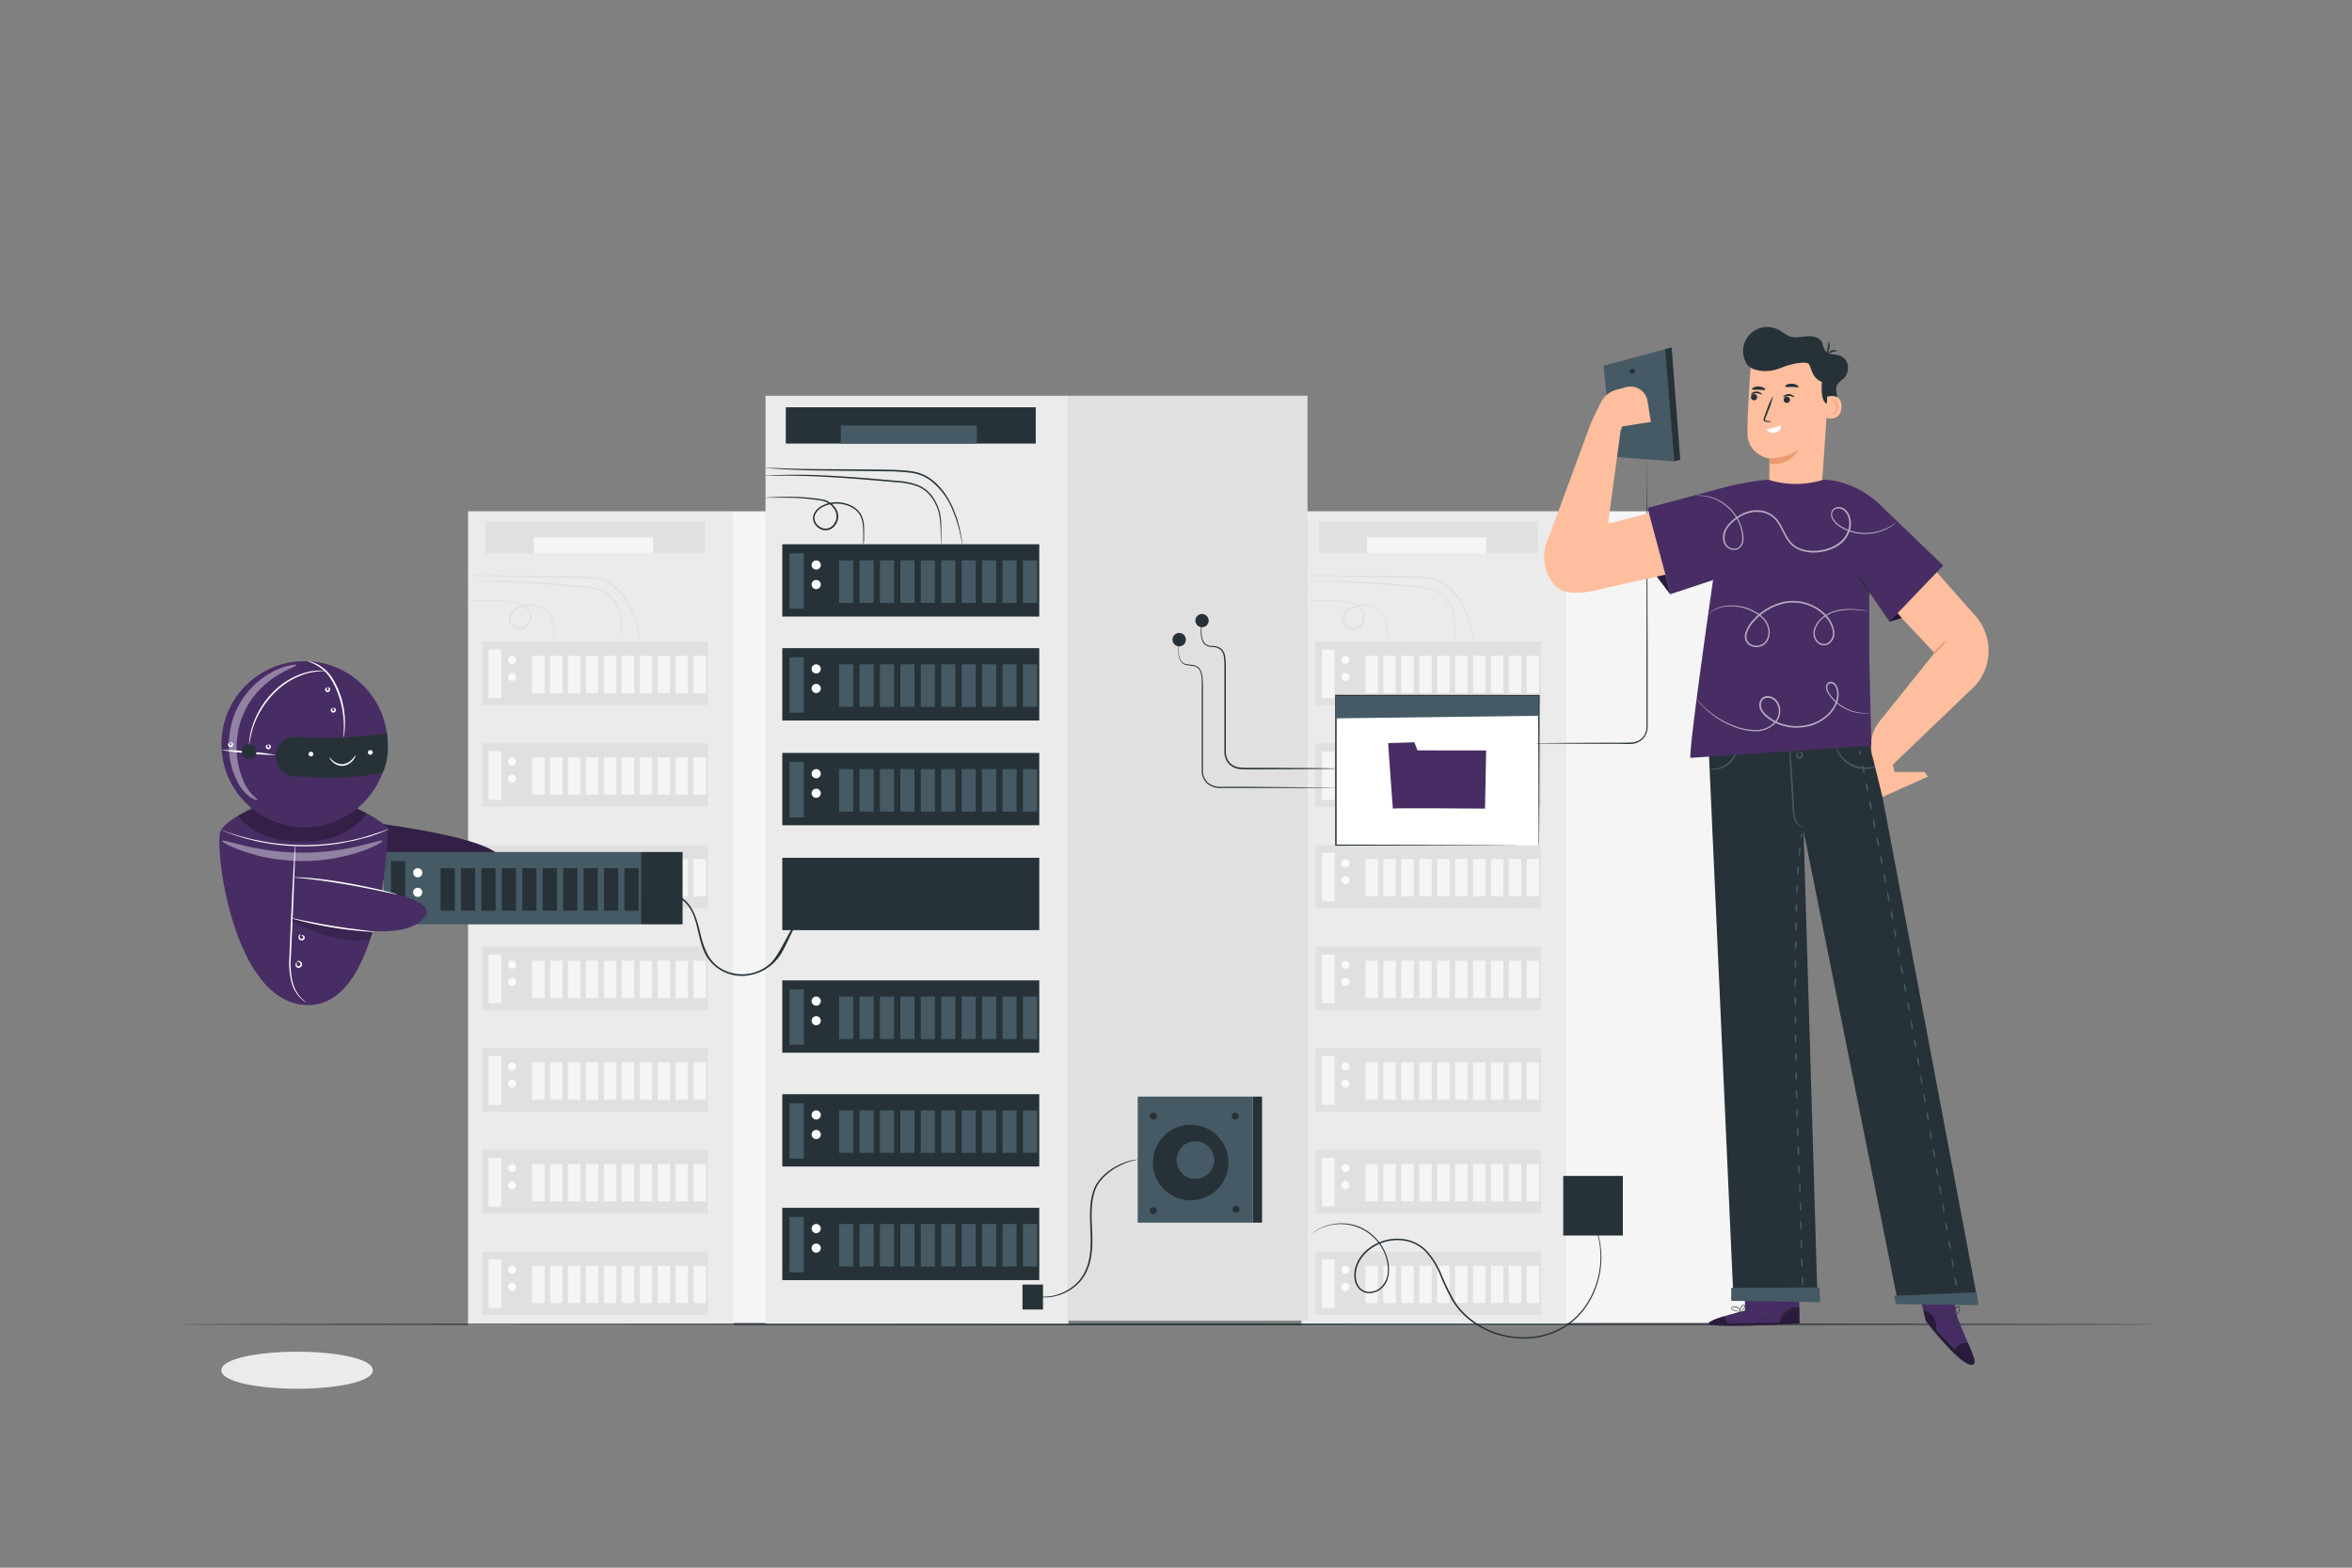 <svg xmlns="http://www.w3.org/2000/svg" viewBox="0 0 750 500"><rect x="0" y="0" width="750" height="500" fill="#808080" stroke="none"/><g id="freepik--background-complete--inject-2"><path d="M118.38,437c0,3-10.59,5.41-23.65,5.41S71.09,440,71.09,437s10.59-5.42,23.64-5.42S118.38,434,118.38,437Z" style="fill:#ebebeb"></path><path d="M94.73,442.94c-11.7,0-24.14-2.07-24.14-5.91s12.44-5.92,24.14-5.92,24.15,2.07,24.15,5.92S106.44,442.94,94.73,442.94Zm0-10.83c-13.64,0-23.14,2.59-23.14,4.92s9.5,4.91,23.14,4.91,23.15-2.59,23.15-4.91S108.37,432.11,94.73,432.11Z" style="fill:#ebebeb"></path><rect x="149.25" y="163.07" width="84.76" height="259.65" style="fill:#ebebeb"></rect><rect x="233.75" y="163.07" width="66.99" height="258.82" style="fill:#f5f5f5"></rect><rect x="153.8" y="204.63" width="71.9" height="20.24" style="fill:#e0e0e0"></rect><rect x="155.81" y="207.17" width="4.03" height="15.49" style="fill:#f5f5f5"></rect><circle cx="163.3" cy="210.43" r="1.28" style="fill:#fafafa"></circle><circle cx="163.3" cy="215.9" r="1.28" style="fill:#fafafa"></circle><rect x="169.69" y="209.15" width="3.96" height="11.9" style="fill:#f5f5f5"></rect><rect x="175.41" y="209.15" width="3.96" height="11.9" style="fill:#f5f5f5"></rect><rect x="181.12" y="209.15" width="3.96" height="11.9" style="fill:#f5f5f5"></rect><rect x="186.84" y="209.15" width="3.96" height="11.9" style="fill:#f5f5f5"></rect><rect x="192.55" y="209.15" width="3.96" height="11.9" style="fill:#f5f5f5"></rect><rect x="198.27" y="209.15" width="3.96" height="11.9" style="fill:#f5f5f5"></rect><rect x="203.98" y="209.15" width="3.96" height="11.9" style="fill:#f5f5f5"></rect><rect x="209.7" y="209.15" width="3.96" height="11.9" style="fill:#f5f5f5"></rect><rect x="215.41" y="209.15" width="3.96" height="11.9" style="fill:#f5f5f5"></rect><rect x="221.13" y="209.15" width="3.96" height="11.9" style="fill:#f5f5f5"></rect><rect x="153.8" y="237.05" width="71.9" height="20.24" style="fill:#e0e0e0"></rect><rect x="155.81" y="239.6" width="4.03" height="15.49" style="fill:#f5f5f5"></rect><circle cx="163.3" cy="242.85" r="1.28" style="fill:#fafafa"></circle><circle cx="163.3" cy="248.33" r="1.28" style="fill:#fafafa"></circle><rect x="169.69" y="241.57" width="3.96" height="11.9" style="fill:#f5f5f5"></rect><rect x="175.41" y="241.57" width="3.96" height="11.9" style="fill:#f5f5f5"></rect><rect x="181.12" y="241.57" width="3.96" height="11.9" style="fill:#f5f5f5"></rect><rect x="186.84" y="241.57" width="3.96" height="11.9" style="fill:#f5f5f5"></rect><rect x="192.55" y="241.57" width="3.96" height="11.9" style="fill:#f5f5f5"></rect><rect x="198.27" y="241.57" width="3.96" height="11.9" style="fill:#f5f5f5"></rect><rect x="203.98" y="241.57" width="3.96" height="11.9" style="fill:#f5f5f5"></rect><rect x="209.7" y="241.57" width="3.96" height="11.9" style="fill:#f5f5f5"></rect><rect x="215.41" y="241.57" width="3.96" height="11.9" style="fill:#f5f5f5"></rect><rect x="221.13" y="241.57" width="3.96" height="11.9" style="fill:#f5f5f5"></rect><rect x="153.8" y="269.47" width="71.9" height="20.24" style="fill:#e0e0e0"></rect><rect x="155.81" y="272.02" width="4.03" height="15.49" style="fill:#f5f5f5"></rect><circle cx="163.3" cy="275.28" r="1.28" style="fill:#fafafa"></circle><path d="M164.58,280.75a1.28,1.28,0,1,1-1.28-1.28A1.28,1.28,0,0,1,164.58,280.75Z" style="fill:#fafafa"></path><rect x="169.69" y="274" width="3.96" height="11.9" style="fill:#f5f5f5"></rect><rect x="175.41" y="274" width="3.96" height="11.9" style="fill:#f5f5f5"></rect><rect x="181.12" y="274" width="3.96" height="11.9" style="fill:#f5f5f5"></rect><rect x="186.84" y="274" width="3.96" height="11.9" style="fill:#f5f5f5"></rect><rect x="192.55" y="274" width="3.96" height="11.9" style="fill:#f5f5f5"></rect><rect x="198.27" y="274" width="3.96" height="11.9" style="fill:#f5f5f5"></rect><rect x="203.98" y="274" width="3.96" height="11.9" style="fill:#f5f5f5"></rect><rect x="209.7" y="274" width="3.96" height="11.9" style="fill:#f5f5f5"></rect><rect x="215.41" y="274" width="3.96" height="11.9" style="fill:#f5f5f5"></rect><rect x="221.13" y="274" width="3.96" height="11.9" style="fill:#f5f5f5"></rect><rect x="153.8" y="301.9" width="71.9" height="20.24" style="fill:#e0e0e0"></rect><rect x="155.81" y="304.44" width="4.03" height="15.49" style="fill:#f5f5f5"></rect><circle cx="163.3" cy="307.7" r="1.28" style="fill:#fafafa"></circle><path d="M164.58,313.18a1.28,1.28,0,1,1-2.56,0,1.28,1.28,0,1,1,2.56,0Z" style="fill:#fafafa"></path><rect x="169.69" y="306.42" width="3.96" height="11.9" style="fill:#f5f5f5"></rect><rect x="175.41" y="306.42" width="3.96" height="11.9" style="fill:#f5f5f5"></rect><rect x="181.12" y="306.42" width="3.96" height="11.9" style="fill:#f5f5f5"></rect><rect x="186.84" y="306.42" width="3.96" height="11.9" style="fill:#f5f5f5"></rect><rect x="192.55" y="306.42" width="3.96" height="11.9" style="fill:#f5f5f5"></rect><rect x="198.27" y="306.42" width="3.96" height="11.9" style="fill:#f5f5f5"></rect><rect x="203.98" y="306.42" width="3.96" height="11.9" style="fill:#f5f5f5"></rect><rect x="209.7" y="306.42" width="3.96" height="11.9" style="fill:#f5f5f5"></rect><rect x="215.41" y="306.42" width="3.96" height="11.9" style="fill:#f5f5f5"></rect><rect x="221.13" y="306.42" width="3.96" height="11.9" style="fill:#f5f5f5"></rect><rect x="153.8" y="334.32" width="71.9" height="20.24" style="fill:#e0e0e0"></rect><rect x="155.81" y="336.87" width="4.03" height="15.49" style="fill:#f5f5f5"></rect><circle cx="163.3" cy="340.13" r="1.28" style="fill:#fafafa"></circle><path d="M164.58,345.6a1.28,1.28,0,1,1-1.28-1.28A1.28,1.28,0,0,1,164.58,345.6Z" style="fill:#fafafa"></path><rect x="169.69" y="338.85" width="3.96" height="11.9" style="fill:#f5f5f5"></rect><rect x="175.41" y="338.85" width="3.96" height="11.9" style="fill:#f5f5f5"></rect><rect x="181.12" y="338.85" width="3.96" height="11.9" style="fill:#f5f5f5"></rect><rect x="186.84" y="338.85" width="3.96" height="11.9" style="fill:#f5f5f5"></rect><rect x="192.55" y="338.85" width="3.96" height="11.9" style="fill:#f5f5f5"></rect><rect x="198.27" y="338.85" width="3.96" height="11.9" style="fill:#f5f5f5"></rect><rect x="203.98" y="338.85" width="3.96" height="11.9" style="fill:#f5f5f5"></rect><rect x="209.7" y="338.85" width="3.96" height="11.9" style="fill:#f5f5f5"></rect><rect x="215.41" y="338.85" width="3.96" height="11.9" style="fill:#f5f5f5"></rect><rect x="221.13" y="338.85" width="3.96" height="11.9" style="fill:#f5f5f5"></rect><rect x="153.8" y="366.74" width="71.9" height="20.24" style="fill:#e0e0e0"></rect><rect x="155.81" y="369.29" width="4.03" height="15.49" style="fill:#f5f5f5"></rect><circle cx="163.3" cy="372.55" r="1.28" style="fill:#fafafa"></circle><path d="M164.58,378a1.28,1.28,0,1,1-1.28-1.28A1.28,1.28,0,0,1,164.58,378Z" style="fill:#fafafa"></path><rect x="169.69" y="371.27" width="3.96" height="11.9" style="fill:#f5f5f5"></rect><rect x="175.41" y="371.27" width="3.96" height="11.9" style="fill:#f5f5f5"></rect><rect x="181.12" y="371.27" width="3.96" height="11.9" style="fill:#f5f5f5"></rect><rect x="186.84" y="371.27" width="3.96" height="11.9" style="fill:#f5f5f5"></rect><rect x="192.55" y="371.27" width="3.96" height="11.9" style="fill:#f5f5f5"></rect><rect x="198.27" y="371.27" width="3.96" height="11.9" style="fill:#f5f5f5"></rect><rect x="203.98" y="371.27" width="3.96" height="11.9" style="fill:#f5f5f5"></rect><rect x="209.7" y="371.27" width="3.96" height="11.9" style="fill:#f5f5f5"></rect><rect x="215.41" y="371.27" width="3.96" height="11.9" style="fill:#f5f5f5"></rect><rect x="221.13" y="371.27" width="3.96" height="11.9" style="fill:#f5f5f5"></rect><rect x="153.8" y="399.17" width="71.9" height="20.24" style="fill:#e0e0e0"></rect><rect x="155.81" y="401.71" width="4.03" height="15.49" style="fill:#f5f5f5"></rect><circle cx="163.3" cy="404.97" r="1.28" style="fill:#fafafa"></circle><path d="M164.58,410.45a1.28,1.28,0,0,1-2.56,0,1.28,1.28,0,0,1,2.56,0Z" style="fill:#fafafa"></path><rect x="169.69" y="403.69" width="3.96" height="11.9" style="fill:#f5f5f5"></rect><rect x="175.41" y="403.69" width="3.96" height="11.9" style="fill:#f5f5f5"></rect><rect x="181.12" y="403.69" width="3.96" height="11.9" style="fill:#f5f5f5"></rect><rect x="186.84" y="403.69" width="3.96" height="11.9" style="fill:#f5f5f5"></rect><rect x="192.55" y="403.69" width="3.96" height="11.9" style="fill:#f5f5f5"></rect><rect x="198.27" y="403.69" width="3.96" height="11.9" style="fill:#f5f5f5"></rect><rect x="203.98" y="403.69" width="3.96" height="11.9" style="fill:#f5f5f5"></rect><rect x="209.7" y="403.69" width="3.96" height="11.9" style="fill:#f5f5f5"></rect><rect x="215.41" y="403.69" width="3.96" height="11.9" style="fill:#f5f5f5"></rect><rect x="221.13" y="403.69" width="3.96" height="11.9" style="fill:#f5f5f5"></rect><path d="M198.27,204.63a2.49,2.49,0,0,1-.08-.63c0-.41-.06-1-.08-1.8s0-1.73-.09-2.84a17.93,17.93,0,0,0-.5-3.68,13,13,0,0,0-1.92-4,8.8,8.8,0,0,0-3.93-3.16,19,19,0,0,0-5.58-1.14l-6.19-.53c-8.49-.74-16.18-1.21-21.76-1.32-2.79-.06-5,0-6.61,0h-1.79a4.4,4.4,0,0,1-.63,0,2.34,2.34,0,0,1,.62-.08l1.8-.11c1.56-.07,3.82-.14,6.61-.13,5.6,0,13.31.43,21.8,1.17l6.2.55a19.1,19.1,0,0,1,5.72,1.19,9.33,9.33,0,0,1,4.1,3.36,13.28,13.28,0,0,1,1.92,4.19,17.29,17.29,0,0,1,.43,3.77c0,1.12,0,2.07,0,2.85s0,1.33,0,1.8A3.07,3.07,0,0,1,198.27,204.63Z" style="fill:#e0e0e0"></path><path d="M176.46,204.63a2.16,2.16,0,0,1-.05-.59c0-.45,0-1,0-1.7s0-1.63-.09-2.66a8.36,8.36,0,0,0-.88-3.33,6.38,6.38,0,0,0-3.24-2.48,8.86,8.86,0,0,0-4.72-.48,7.84,7.84,0,0,0-2.44.83,4.7,4.7,0,0,0-1.89,1.78,2.57,2.57,0,0,0,0,2.52,3.36,3.36,0,0,0,2.13,1.6,2.71,2.71,0,0,0,2.5-.72,3.61,3.61,0,0,0,.38-4.82,5.33,5.33,0,0,0-1.9-1.67,6.74,6.74,0,0,0-2.36-.61c-.81-.12-1.6-.23-2.37-.32-1.53-.17-3-.27-4.27-.32-2.61-.11-4.74-.07-6.21-.07h-1.69a2.44,2.44,0,0,1-.59,0,2.49,2.49,0,0,1,.59-.07l1.69-.09c1.47-.06,3.59-.15,6.23-.09,1.31,0,2.76.11,4.3.26.77.08,1.57.18,2.38.29.41.07.82.12,1.25.2a4.46,4.46,0,0,1,1.27.44,5.81,5.81,0,0,1,2.08,1.81,4.09,4.09,0,0,1-.42,5.48,3.23,3.23,0,0,1-3,.86,3.87,3.87,0,0,1-2.47-1.86,3.07,3.07,0,0,1,0-3,5.12,5.12,0,0,1,2.1-2,8.37,8.37,0,0,1,2.6-.86,9.22,9.22,0,0,1,5,.55,6.69,6.69,0,0,1,3.4,2.7,8.28,8.28,0,0,1,.85,3.49,26.62,26.62,0,0,1,0,2.69c0,.68-.05,1.24-.07,1.69A4.07,4.07,0,0,1,176.46,204.63Z" style="fill:#e0e0e0"></path><path d="M204.14,204.63A3.56,3.56,0,0,1,204,204c-.07-.44-.2-1.09-.38-1.92a37.56,37.56,0,0,0-2.12-6.86,20.06,20.06,0,0,0-6.26-8.38,11.81,11.81,0,0,0-5.72-2.18,61.08,61.08,0,0,0-6.74-.36c-9.29-.17-17.71-.14-23.81-.38-3-.11-5.51-.26-7.21-.38l-2-.17a4.07,4.07,0,0,1-.68-.09,2.55,2.55,0,0,1,.68,0l2,.07c1.71.06,4.17.15,7.21.21,6.09.15,14.51.06,23.81.23a58.1,58.1,0,0,1,6.8.38,12.19,12.19,0,0,1,5.94,2.3,17.92,17.92,0,0,1,4,4.19,24.13,24.13,0,0,1,2.34,4.43,34.64,34.64,0,0,1,2,7c.15.84.24,1.5.29,1.94A4.38,4.38,0,0,1,204.14,204.63Z" style="fill:#e0e0e0"></path><rect x="154.79" y="166.3" width="69.92" height="10.15" style="fill:#e0e0e0"></rect><rect x="170.17" y="171.38" width="38.07" height="5.08" style="fill:#f5f5f5"></rect><rect x="414.98" y="163.07" width="84.76" height="259.65" style="fill:#ebebeb"></rect><rect x="499.48" y="163.07" width="66.99" height="258.82" style="fill:#f5f5f5"></rect><rect x="419.53" y="204.63" width="71.9" height="20.24" style="fill:#e0e0e0"></rect><rect x="421.54" y="207.17" width="4.03" height="15.49" style="fill:#f5f5f5"></rect><circle cx="429.03" cy="210.43" r="1.28" style="fill:#fafafa"></circle><circle cx="429.03" cy="215.9" r="1.28" style="fill:#fafafa"></circle><rect x="435.42" y="209.15" width="3.96" height="11.9" style="fill:#f5f5f5"></rect><rect x="441.14" y="209.15" width="3.96" height="11.9" style="fill:#f5f5f5"></rect><rect x="446.85" y="209.15" width="3.96" height="11.9" style="fill:#f5f5f5"></rect><rect x="452.57" y="209.15" width="3.96" height="11.9" style="fill:#f5f5f5"></rect><rect x="458.28" y="209.15" width="3.96" height="11.9" style="fill:#f5f5f5"></rect><rect x="464" y="209.15" width="3.96" height="11.9" style="fill:#f5f5f5"></rect><rect x="469.71" y="209.15" width="3.96" height="11.9" style="fill:#f5f5f5"></rect><rect x="475.43" y="209.15" width="3.96" height="11.9" style="fill:#f5f5f5"></rect><rect x="481.14" y="209.15" width="3.96" height="11.9" style="fill:#f5f5f5"></rect><rect x="486.86" y="209.15" width="3.96" height="11.9" style="fill:#f5f5f5"></rect><rect x="419.53" y="237.05" width="71.9" height="20.24" style="fill:#e0e0e0"></rect><rect x="421.54" y="239.6" width="4.03" height="15.49" style="fill:#f5f5f5"></rect><circle cx="429.03" cy="242.85" r="1.28" style="fill:#fafafa"></circle><circle cx="429.03" cy="248.33" r="1.28" style="fill:#fafafa"></circle><rect x="435.42" y="241.57" width="3.96" height="11.9" style="fill:#f5f5f5"></rect><rect x="441.14" y="241.57" width="3.96" height="11.9" style="fill:#f5f5f5"></rect><rect x="446.85" y="241.57" width="3.96" height="11.9" style="fill:#f5f5f5"></rect><rect x="452.57" y="241.57" width="3.96" height="11.9" style="fill:#f5f5f5"></rect><rect x="458.28" y="241.57" width="3.96" height="11.9" style="fill:#f5f5f5"></rect><rect x="464" y="241.57" width="3.96" height="11.9" style="fill:#f5f5f5"></rect><rect x="469.71" y="241.57" width="3.96" height="11.9" style="fill:#f5f5f5"></rect><rect x="475.43" y="241.57" width="3.96" height="11.9" style="fill:#f5f5f5"></rect><rect x="481.14" y="241.57" width="3.96" height="11.9" style="fill:#f5f5f5"></rect><rect x="486.86" y="241.57" width="3.96" height="11.9" style="fill:#f5f5f5"></rect><rect x="419.53" y="269.47" width="71.9" height="20.24" style="fill:#e0e0e0"></rect><rect x="421.54" y="272.02" width="4.03" height="15.49" style="fill:#f5f5f5"></rect><circle cx="429.03" cy="275.28" r="1.28" style="fill:#fafafa"></circle><path d="M430.31,280.75a1.28,1.28,0,1,1-1.28-1.28A1.28,1.28,0,0,1,430.31,280.75Z" style="fill:#fafafa"></path><rect x="435.42" y="274" width="3.96" height="11.9" style="fill:#f5f5f5"></rect><rect x="441.14" y="274" width="3.96" height="11.9" style="fill:#f5f5f5"></rect><rect x="446.85" y="274" width="3.96" height="11.9" style="fill:#f5f5f5"></rect><rect x="452.57" y="274" width="3.96" height="11.9" style="fill:#f5f5f5"></rect><rect x="458.28" y="274" width="3.96" height="11.9" style="fill:#f5f5f5"></rect><rect x="464" y="274" width="3.96" height="11.9" style="fill:#f5f5f5"></rect><rect x="469.71" y="274" width="3.96" height="11.9" style="fill:#f5f5f5"></rect><rect x="475.43" y="274" width="3.96" height="11.9" style="fill:#f5f5f5"></rect><rect x="481.14" y="274" width="3.96" height="11.9" style="fill:#f5f5f5"></rect><rect x="486.86" y="274" width="3.96" height="11.9" style="fill:#f5f5f5"></rect><rect x="419.53" y="301.9" width="71.9" height="20.24" style="fill:#e0e0e0"></rect><rect x="421.54" y="304.44" width="4.03" height="15.49" style="fill:#f5f5f5"></rect><circle cx="429.03" cy="307.7" r="1.28" style="fill:#fafafa"></circle><path d="M430.31,313.18a1.28,1.28,0,0,1-2.56,0,1.28,1.28,0,0,1,2.56,0Z" style="fill:#fafafa"></path><rect x="435.42" y="306.42" width="3.96" height="11.9" style="fill:#f5f5f5"></rect><rect x="441.14" y="306.42" width="3.96" height="11.9" style="fill:#f5f5f5"></rect><rect x="446.85" y="306.42" width="3.96" height="11.9" style="fill:#f5f5f5"></rect><rect x="452.57" y="306.42" width="3.96" height="11.9" style="fill:#f5f5f5"></rect><rect x="458.28" y="306.42" width="3.96" height="11.9" style="fill:#f5f5f5"></rect><rect x="464" y="306.42" width="3.96" height="11.9" style="fill:#f5f5f5"></rect><rect x="469.71" y="306.42" width="3.96" height="11.9" style="fill:#f5f5f5"></rect><rect x="475.43" y="306.42" width="3.96" height="11.9" style="fill:#f5f5f5"></rect><rect x="481.14" y="306.42" width="3.96" height="11.9" style="fill:#f5f5f5"></rect><rect x="486.86" y="306.42" width="3.96" height="11.9" style="fill:#f5f5f5"></rect><rect x="419.53" y="334.32" width="71.9" height="20.24" style="fill:#e0e0e0"></rect><rect x="421.54" y="336.87" width="4.03" height="15.49" style="fill:#f5f5f5"></rect><circle cx="429.03" cy="340.13" r="1.28" style="fill:#fafafa"></circle><path d="M430.31,345.6a1.28,1.28,0,1,1-1.28-1.28A1.28,1.28,0,0,1,430.31,345.6Z" style="fill:#fafafa"></path><rect x="435.42" y="338.85" width="3.96" height="11.9" style="fill:#f5f5f5"></rect><rect x="441.14" y="338.85" width="3.96" height="11.9" style="fill:#f5f5f5"></rect><rect x="446.85" y="338.85" width="3.96" height="11.9" style="fill:#f5f5f5"></rect><rect x="452.57" y="338.85" width="3.96" height="11.9" style="fill:#f5f5f5"></rect><rect x="458.28" y="338.85" width="3.96" height="11.9" style="fill:#f5f5f5"></rect><rect x="464" y="338.85" width="3.96" height="11.9" style="fill:#f5f5f5"></rect><rect x="469.71" y="338.85" width="3.96" height="11.9" style="fill:#f5f5f5"></rect><rect x="475.43" y="338.85" width="3.96" height="11.9" style="fill:#f5f5f5"></rect><rect x="481.14" y="338.85" width="3.96" height="11.9" style="fill:#f5f5f5"></rect><rect x="486.86" y="338.85" width="3.96" height="11.9" style="fill:#f5f5f5"></rect><rect x="419.53" y="366.74" width="71.9" height="20.24" style="fill:#e0e0e0"></rect><rect x="421.54" y="369.29" width="4.03" height="15.49" style="fill:#f5f5f5"></rect><circle cx="429.03" cy="372.55" r="1.28" style="fill:#fafafa"></circle><path d="M430.31,378a1.28,1.28,0,1,1-1.28-1.28A1.28,1.28,0,0,1,430.31,378Z" style="fill:#fafafa"></path><rect x="435.42" y="371.27" width="3.96" height="11.9" style="fill:#f5f5f5"></rect><rect x="441.14" y="371.27" width="3.96" height="11.9" style="fill:#f5f5f5"></rect><rect x="446.85" y="371.27" width="3.96" height="11.9" style="fill:#f5f5f5"></rect><rect x="452.57" y="371.27" width="3.96" height="11.9" style="fill:#f5f5f5"></rect><rect x="458.28" y="371.27" width="3.96" height="11.9" style="fill:#f5f5f5"></rect><rect x="464" y="371.27" width="3.96" height="11.9" style="fill:#f5f5f5"></rect><rect x="469.71" y="371.27" width="3.96" height="11.9" style="fill:#f5f5f5"></rect><rect x="475.43" y="371.27" width="3.96" height="11.9" style="fill:#f5f5f5"></rect><rect x="481.14" y="371.27" width="3.96" height="11.9" style="fill:#f5f5f5"></rect><rect x="486.86" y="371.27" width="3.96" height="11.9" style="fill:#f5f5f5"></rect><rect x="419.53" y="399.17" width="71.9" height="20.24" style="fill:#e0e0e0"></rect><rect x="421.54" y="401.71" width="4.03" height="15.49" style="fill:#f5f5f5"></rect><circle cx="429.03" cy="404.97" r="1.28" style="fill:#fafafa"></circle><path d="M430.31,410.45a1.28,1.28,0,0,1-2.56,0,1.28,1.28,0,0,1,2.56,0Z" style="fill:#fafafa"></path><rect x="435.42" y="403.69" width="3.96" height="11.9" style="fill:#f5f5f5"></rect><rect x="441.14" y="403.69" width="3.96" height="11.9" style="fill:#f5f5f5"></rect><rect x="446.85" y="403.69" width="3.96" height="11.9" style="fill:#f5f5f5"></rect><rect x="452.57" y="403.69" width="3.96" height="11.9" style="fill:#f5f5f5"></rect><rect x="458.28" y="403.69" width="3.96" height="11.9" style="fill:#f5f5f5"></rect><rect x="464" y="403.69" width="3.96" height="11.9" style="fill:#f5f5f5"></rect><rect x="469.71" y="403.69" width="3.96" height="11.9" style="fill:#f5f5f5"></rect><rect x="475.43" y="403.69" width="3.96" height="11.9" style="fill:#f5f5f5"></rect><rect x="481.14" y="403.69" width="3.96" height="11.9" style="fill:#f5f5f5"></rect><rect x="486.86" y="403.69" width="3.96" height="11.9" style="fill:#f5f5f5"></rect><path d="M464,204.63a2.49,2.49,0,0,1-.08-.63c0-.41-.06-1-.08-1.8s0-1.73-.09-2.84a17.93,17.93,0,0,0-.5-3.68,13,13,0,0,0-1.92-4,8.86,8.86,0,0,0-3.93-3.16,19,19,0,0,0-5.58-1.14l-6.19-.53c-8.49-.74-16.18-1.21-21.76-1.32-2.79-.06-5.05,0-6.61,0h-1.79a4.27,4.27,0,0,1-.63,0,2.34,2.34,0,0,1,.62-.08l1.8-.11c1.56-.07,3.82-.14,6.61-.13,5.59,0,13.31.43,21.8,1.17l6.2.55a19.1,19.1,0,0,1,5.72,1.19,9.33,9.33,0,0,1,4.1,3.36,13.28,13.28,0,0,1,1.92,4.19,17.29,17.29,0,0,1,.43,3.77c0,1.12,0,2.07,0,2.85s0,1.33,0,1.8A3.07,3.07,0,0,1,464,204.63Z" style="fill:#e0e0e0"></path><path d="M442.18,204.63a3.49,3.49,0,0,1,0-.59c0-.45,0-1,0-1.7s0-1.63-.09-2.66a8.36,8.36,0,0,0-.88-3.33,6.38,6.38,0,0,0-3.24-2.48,8.89,8.89,0,0,0-4.73-.48,7.87,7.87,0,0,0-2.43.83,4.63,4.63,0,0,0-1.89,1.78,2.57,2.57,0,0,0,0,2.52,3.36,3.36,0,0,0,2.13,1.6,2.71,2.71,0,0,0,2.5-.72,3.61,3.61,0,0,0,.38-4.82,5.33,5.33,0,0,0-1.9-1.67,6.74,6.74,0,0,0-2.36-.61c-.82-.12-1.6-.23-2.37-.32-1.53-.17-3-.27-4.27-.32-2.61-.11-4.74-.07-6.21-.07h-1.69a2.44,2.44,0,0,1-.59,0,2.49,2.49,0,0,1,.59-.07l1.69-.09c1.47-.06,3.59-.15,6.23-.09,1.31,0,2.76.11,4.3.26.77.08,1.56.18,2.38.29.41.07.82.12,1.25.2a4.46,4.46,0,0,1,1.27.44,5.81,5.81,0,0,1,2.08,1.81,4.12,4.12,0,0,1,.85,2.77,4.2,4.2,0,0,1-1.27,2.71,3.23,3.23,0,0,1-3,.86,3.92,3.92,0,0,1-2.48-1.86,3.1,3.1,0,0,1,0-3,5.12,5.12,0,0,1,2.1-2,8.4,8.4,0,0,1,2.59-.86,9.25,9.25,0,0,1,5,.55,6.69,6.69,0,0,1,3.4,2.7,8.28,8.28,0,0,1,.85,3.49,26.62,26.62,0,0,1,0,2.69c0,.68-.05,1.24-.07,1.69A2.36,2.36,0,0,1,442.18,204.63Z" style="fill:#e0e0e0"></path><path d="M469.87,204.63a3.56,3.56,0,0,1-.16-.67c-.08-.44-.2-1.09-.38-1.92a37.74,37.74,0,0,0-2.13-6.86A20,20,0,0,0,461,186.8a11.81,11.81,0,0,0-5.72-2.18,61.08,61.08,0,0,0-6.74-.36c-9.29-.17-17.72-.14-23.81-.38-3-.11-5.51-.26-7.21-.38l-2-.17a4.07,4.07,0,0,1-.68-.09,2.51,2.51,0,0,1,.68,0l2,.07c1.71.06,4.17.15,7.21.21,6.09.15,14.51.06,23.81.23a58.1,58.1,0,0,1,6.8.38,12.19,12.19,0,0,1,5.94,2.3,17.92,17.92,0,0,1,4,4.19,24.13,24.13,0,0,1,2.34,4.43,34.64,34.64,0,0,1,2,7c.15.84.24,1.5.29,1.94A4.38,4.38,0,0,1,469.87,204.63Z" style="fill:#e0e0e0"></path><rect x="420.52" y="166.3" width="69.92" height="10.15" style="fill:#e0e0e0"></rect><rect x="435.9" y="171.38" width="38.07" height="5.08" style="fill:#f5f5f5"></rect></g><g id="freepik--Floor--inject-2"><path d="M688.3,422.4c0,.14-141.44.26-315.89.26s-315.92-.12-315.92-.26,141.42-.26,315.92-.26S688.3,422.25,688.3,422.4Z" style="fill:#263238"></path></g><g id="freepik--Server--inject-2"><rect x="244.1" y="126.22" width="96.61" height="295.95" style="fill:#ebebeb"></rect><rect x="340.58" y="126.22" width="76.36" height="295" style="fill:#e0e0e0"></rect><rect x="249.45" y="273.59" width="81.95" height="23.07" style="fill:#263238"></rect><rect x="249.45" y="173.58" width="81.95" height="23.07" style="fill:#263238"></rect><rect x="251.74" y="176.48" width="4.59" height="17.66" style="fill:#455a64"></rect><path d="M261.73,180.2a1.46,1.46,0,1,1-1.46-1.46A1.46,1.46,0,0,1,261.73,180.2Z" style="fill:#fff"></path><path d="M261.73,186.44a1.46,1.46,0,1,1-1.46-1.46A1.46,1.46,0,0,1,261.73,186.44Z" style="fill:#fff"></path><rect x="267.56" y="178.74" width="4.51" height="13.56" style="fill:#455a64"></rect><rect x="274.08" y="178.74" width="4.51" height="13.56" style="fill:#455a64"></rect><rect x="280.59" y="178.74" width="4.51" height="13.56" style="fill:#455a64"></rect><rect x="287.1" y="178.74" width="4.51" height="13.56" style="fill:#455a64"></rect><rect x="293.62" y="178.74" width="4.51" height="13.56" style="fill:#455a64"></rect><rect x="300.13" y="178.74" width="4.51" height="13.56" style="fill:#455a64"></rect><rect x="306.65" y="178.74" width="4.51" height="13.56" style="fill:#455a64"></rect><rect x="313.16" y="178.74" width="4.51" height="13.56" style="fill:#455a64"></rect><rect x="319.67" y="178.74" width="4.51" height="13.56" style="fill:#455a64"></rect><rect x="326.19" y="178.74" width="4.51" height="13.56" style="fill:#455a64"></rect><rect x="249.45" y="206.73" width="81.95" height="23.07" style="fill:#263238"></rect><rect x="251.74" y="209.63" width="4.59" height="17.66" style="fill:#455a64"></rect><path d="M261.73,213.34a1.46,1.46,0,1,1-1.46-1.45A1.46,1.46,0,0,1,261.73,213.34Z" style="fill:#fff"></path><path d="M261.73,219.58a1.46,1.46,0,1,1-1.46-1.46A1.46,1.46,0,0,1,261.73,219.58Z" style="fill:#fff"></path><rect x="267.56" y="211.89" width="4.51" height="13.56" style="fill:#455a64"></rect><rect x="274.08" y="211.89" width="4.51" height="13.56" style="fill:#455a64"></rect><rect x="280.59" y="211.89" width="4.51" height="13.56" style="fill:#455a64"></rect><rect x="287.1" y="211.89" width="4.51" height="13.56" style="fill:#455a64"></rect><rect x="293.62" y="211.89" width="4.51" height="13.56" style="fill:#455a64"></rect><rect x="300.13" y="211.89" width="4.51" height="13.56" style="fill:#455a64"></rect><rect x="306.65" y="211.89" width="4.51" height="13.56" style="fill:#455a64"></rect><rect x="313.16" y="211.89" width="4.51" height="13.56" style="fill:#455a64"></rect><rect x="319.67" y="211.89" width="4.51" height="13.56" style="fill:#455a64"></rect><rect x="326.19" y="211.89" width="4.51" height="13.56" style="fill:#455a64"></rect><rect x="249.45" y="240.14" width="81.95" height="23.07" style="fill:#263238"></rect><rect x="251.74" y="243.04" width="4.59" height="17.66" style="fill:#455a64"></rect><path d="M261.73,246.75a1.46,1.46,0,1,1-1.46-1.45A1.46,1.46,0,0,1,261.73,246.75Z" style="fill:#fff"></path><path d="M261.73,253a1.46,1.46,0,1,1-1.46-1.45A1.46,1.46,0,0,1,261.73,253Z" style="fill:#fff"></path><rect x="267.56" y="245.3" width="4.51" height="13.56" style="fill:#455a64"></rect><rect x="274.08" y="245.3" width="4.51" height="13.56" style="fill:#455a64"></rect><rect x="280.59" y="245.3" width="4.51" height="13.56" style="fill:#455a64"></rect><rect x="287.1" y="245.3" width="4.51" height="13.56" style="fill:#455a64"></rect><rect x="293.62" y="245.3" width="4.51" height="13.56" style="fill:#455a64"></rect><rect x="300.13" y="245.3" width="4.51" height="13.56" style="fill:#455a64"></rect><rect x="306.65" y="245.3" width="4.51" height="13.56" style="fill:#455a64"></rect><rect x="313.16" y="245.3" width="4.51" height="13.56" style="fill:#455a64"></rect><rect x="319.67" y="245.3" width="4.51" height="13.56" style="fill:#455a64"></rect><rect x="326.19" y="245.3" width="4.51" height="13.56" style="fill:#455a64"></rect><rect x="249.45" y="312.68" width="81.95" height="23.07" style="fill:#263238"></rect><rect x="251.74" y="315.58" width="4.59" height="17.66" style="fill:#455a64"></rect><path d="M261.73,319.3a1.46,1.46,0,1,1-1.46-1.46A1.45,1.45,0,0,1,261.73,319.3Z" style="fill:#fff"></path><path d="M261.73,325.54a1.46,1.46,0,1,1-1.46-1.46A1.45,1.45,0,0,1,261.73,325.54Z" style="fill:#fff"></path><rect x="267.56" y="317.84" width="4.51" height="13.56" style="fill:#455a64"></rect><rect x="274.08" y="317.84" width="4.51" height="13.56" style="fill:#455a64"></rect><rect x="280.59" y="317.84" width="4.51" height="13.56" style="fill:#455a64"></rect><rect x="287.1" y="317.84" width="4.51" height="13.56" style="fill:#455a64"></rect><rect x="293.62" y="317.84" width="4.51" height="13.56" style="fill:#455a64"></rect><rect x="300.13" y="317.84" width="4.51" height="13.56" style="fill:#455a64"></rect><rect x="306.65" y="317.84" width="4.51" height="13.56" style="fill:#455a64"></rect><rect x="313.16" y="317.84" width="4.51" height="13.56" style="fill:#455a64"></rect><rect x="319.67" y="317.84" width="4.51" height="13.56" style="fill:#455a64"></rect><rect x="326.19" y="317.84" width="4.51" height="13.56" style="fill:#455a64"></rect><rect x="249.45" y="385.22" width="81.95" height="23.07" style="fill:#263238"></rect><rect x="251.74" y="388.12" width="4.59" height="17.66" style="fill:#455a64"></rect><path d="M261.73,391.84a1.46,1.46,0,1,1-1.46-1.46A1.46,1.46,0,0,1,261.73,391.84Z" style="fill:#fff"></path><path d="M261.73,398.08a1.46,1.46,0,1,1-1.46-1.46A1.46,1.46,0,0,1,261.73,398.08Z" style="fill:#fff"></path><rect x="267.56" y="390.38" width="4.51" height="13.56" style="fill:#455a64"></rect><rect x="274.08" y="390.38" width="4.51" height="13.56" style="fill:#455a64"></rect><rect x="280.59" y="390.38" width="4.51" height="13.56" style="fill:#455a64"></rect><rect x="287.1" y="390.38" width="4.51" height="13.56" style="fill:#455a64"></rect><rect x="293.62" y="390.38" width="4.51" height="13.56" style="fill:#455a64"></rect><rect x="300.13" y="390.38" width="4.51" height="13.56" style="fill:#455a64"></rect><rect x="306.65" y="390.38" width="4.51" height="13.56" style="fill:#455a64"></rect><rect x="313.16" y="390.38" width="4.51" height="13.56" style="fill:#455a64"></rect><rect x="319.67" y="390.38" width="4.51" height="13.56" style="fill:#455a64"></rect><rect x="326.19" y="390.38" width="4.51" height="13.56" style="fill:#455a64"></rect><rect x="249.45" y="348.98" width="81.95" height="23.07" style="fill:#263238"></rect><rect x="251.74" y="351.88" width="4.59" height="17.66" style="fill:#455a64"></rect><path d="M261.73,355.6a1.46,1.46,0,1,1-1.46-1.46A1.46,1.46,0,0,1,261.73,355.6Z" style="fill:#fff"></path><path d="M261.73,361.84a1.46,1.46,0,1,1-1.46-1.46A1.46,1.46,0,0,1,261.73,361.84Z" style="fill:#fff"></path><rect x="267.56" y="354.14" width="4.51" height="13.56" style="fill:#455a64"></rect><rect x="274.08" y="354.14" width="4.51" height="13.56" style="fill:#455a64"></rect><rect x="280.59" y="354.14" width="4.51" height="13.56" style="fill:#455a64"></rect><rect x="287.1" y="354.14" width="4.51" height="13.56" style="fill:#455a64"></rect><rect x="293.62" y="354.14" width="4.51" height="13.56" style="fill:#455a64"></rect><rect x="300.13" y="354.14" width="4.51" height="13.56" style="fill:#455a64"></rect><rect x="306.65" y="354.14" width="4.51" height="13.56" style="fill:#455a64"></rect><rect x="313.16" y="354.14" width="4.51" height="13.56" style="fill:#455a64"></rect><rect x="319.67" y="354.14" width="4.51" height="13.56" style="fill:#455a64"></rect><rect x="326.19" y="354.14" width="4.51" height="13.56" style="fill:#455a64"></rect><path d="M300.13,173.58a4,4,0,0,1-.08-.71c0-.47-.06-1.16-.08-2.05s0-2-.1-3.24a20.53,20.53,0,0,0-.56-4.21,15,15,0,0,0-2.19-4.61,10.28,10.28,0,0,0-4.49-3.62,21.78,21.78,0,0,0-6.37-1.29l-7.06-.61c-9.67-.84-18.45-1.38-24.8-1.49-3.18-.07-5.76-.05-7.53,0l-2.05,0a3.07,3.07,0,0,1-.72,0,3.16,3.16,0,0,1,.71-.08l2.05-.12c1.78-.07,4.36-.15,7.54-.13,6.37,0,15.17.5,24.84,1.34l7.07.62a21.86,21.86,0,0,1,6.5,1.36,10.61,10.61,0,0,1,4.66,3.81,15.21,15.21,0,0,1,2.2,4.77,20.52,20.52,0,0,1,.49,4.29c0,1.27,0,2.36,0,3.25s0,1.53,0,2.05A3.83,3.83,0,0,1,300.13,173.58Z" style="fill:#263238"></path><path d="M275.27,173.58a3.5,3.5,0,0,1,0-.67l0-1.93c0-.83,0-1.86-.09-3a9.42,9.42,0,0,0-1-3.8,7.33,7.33,0,0,0-3.7-2.85,10.15,10.15,0,0,0-5.4-.55,9.22,9.22,0,0,0-2.79.95,5.29,5.29,0,0,0-2.17,2.05,2.92,2.92,0,0,0,0,2.89,3.86,3.86,0,0,0,2.46,1.85,3.13,3.13,0,0,0,2.88-.83,4.33,4.33,0,0,0,1.29-2.74,4.17,4.17,0,0,0-.86-2.8,6.12,6.12,0,0,0-2.17-1.92,8.08,8.08,0,0,0-2.71-.69q-1.4-.21-2.7-.36c-1.74-.2-3.37-.31-4.86-.37-3-.11-5.41-.07-7.09-.07h-1.92a4,4,0,0,1-.68,0,3.23,3.23,0,0,1,.67-.07l1.93-.1c1.67-.06,4.1-.17,7.1-.1,1.5,0,3.14.13,4.9.31.88.09,1.78.2,2.72.33.46.08.93.14,1.42.23a5.14,5.14,0,0,1,1.44.5,6.59,6.59,0,0,1,2.35,2,4.6,4.6,0,0,1,1,3.13,4.73,4.73,0,0,1-1.44,3.08,3.66,3.66,0,0,1-3.35,1,4.39,4.39,0,0,1-2.79-2.1,3.44,3.44,0,0,1,0-3.39,5.78,5.78,0,0,1,2.38-2.25,9.76,9.76,0,0,1,2.95-1,10.55,10.55,0,0,1,5.63.62,7.58,7.58,0,0,1,3.87,3.07,9.55,9.55,0,0,1,1,4c.06,1.2,0,2.23,0,3.06s0,1.44-.07,1.93A2.94,2.94,0,0,1,275.27,173.58Z" style="fill:#263238"></path><path d="M306.82,173.58a4.16,4.16,0,0,1-.16-.76c-.09-.5-.23-1.24-.43-2.19a43.31,43.31,0,0,0-2.42-7.82,22.7,22.7,0,0,0-7.13-9.57,13.41,13.41,0,0,0-6.54-2.49,68,68,0,0,0-7.68-.42c-10.59-.2-20.19-.15-27.14-.42-3.47-.12-6.28-.29-8.21-.42l-2.23-.19a4.5,4.5,0,0,1-.78-.1,3.86,3.86,0,0,1,.78,0l2.24.08c1.94.08,4.74.19,8.21.26,6.94.17,16.53.07,27.14.27a67.72,67.72,0,0,1,7.75.43,14,14,0,0,1,6.75,2.61,20.62,20.62,0,0,1,4.51,4.77,27.54,27.54,0,0,1,2.67,5,39.29,39.29,0,0,1,2.27,7.92c.18,1,.28,1.7.34,2.21A3.81,3.81,0,0,1,306.82,173.58Z" style="fill:#263238"></path><rect x="250.58" y="129.9" width="79.7" height="11.57" style="fill:#263238"></rect><rect x="268.11" y="135.68" width="43.39" height="5.78" style="fill:#455a64"></rect><path d="M362.79,369.85c0,.06-.88.14-2.41.59a21,21,0,0,0-6,2.95,17,17,0,0,0-3.38,3.14,11.75,11.75,0,0,0-1.39,2.14,15.21,15.21,0,0,0-.87,2.57c-.91,3.66-.63,7.84-.45,12.2s-.11,8.7-1.83,12.19a13.48,13.48,0,0,1-3.25,4.34,15.87,15.87,0,0,1-4,2.54,15.48,15.48,0,0,1-3.73,1.11,13.38,13.38,0,0,1-2.94.13,9.84,9.84,0,0,1-1.83-.29,2.87,2.87,0,0,1-.62-.19c0-.06.87.21,2.46.28a14.85,14.85,0,0,0,2.88-.21,15.5,15.5,0,0,0,3.63-1.17,15.32,15.32,0,0,0,3.85-2.52,13.17,13.17,0,0,0,3.11-4.23c1.64-3.39,1.92-7.63,1.74-12s-.45-8.59.51-12.33a14.65,14.65,0,0,1,.92-2.66,12,12,0,0,1,1.47-2.21,16.24,16.24,0,0,1,3.5-3.17,19.59,19.59,0,0,1,6.18-2.85,12.25,12.25,0,0,1,1.82-.34A2.81,2.81,0,0,1,362.79,369.85Z" style="fill:#263238"></path><rect x="326.05" y="409.7" width="6.54" height="7.96" style="fill:#263238"></rect><rect x="362.79" y="349.75" width="36.69" height="40.2" style="fill:#455a64"></rect><circle cx="381.14" cy="370.01" r="12.08" transform="matrix(0.23, -0.97, 0.97, 0.23, -66.89, 655.39)" style="fill:#263238"></circle><path d="M387.17,370a6,6,0,1,1-6-6A6,6,0,0,1,387.17,370Z" style="fill:#455a64"></path><circle cx="367.75" cy="355.99" r="1.12" style="fill:#263238"></circle><circle cx="393.87" cy="355.99" r="1.12" style="fill:#263238"></circle><circle cx="394.11" cy="385.67" r="1.12" style="fill:#263238"></circle><circle cx="367.75" cy="386.13" r="1.12" style="fill:#263238"></circle><rect x="399.48" y="349.75" width="2.96" height="40.2" style="fill:#263238"></rect><path d="M506.38,386.91a3.61,3.61,0,0,1,.26.38c.18.28.42.67.74,1.16a14.74,14.74,0,0,1,1,2,19.44,19.44,0,0,1,1.1,2.84,26.78,26.78,0,0,1,1.16,8.26,28.13,28.13,0,0,1-2.39,10.77c-.22.47-.43.94-.65,1.42l-.79,1.39a27.33,27.33,0,0,1-1.84,2.74,23.57,23.57,0,0,1-5.07,4.82l-.74.54-.8.45c-.54.29-1.07.64-1.64.89l-1.75.75c-.58.26-1.21.39-1.82.6a25.34,25.34,0,0,1-7.88,1,29.45,29.45,0,0,1-8.22-1.39,28,28,0,0,1-7.74-4,23.22,23.22,0,0,1-6.13-6.61,73.77,73.77,0,0,1-4-8.35,24.36,24.36,0,0,0-4.89-7.66,12.05,12.05,0,0,0-3.68-2.42,13,13,0,0,0-4.24-.93c-5.78-.33-11.5,3-13.45,8a9.17,9.17,0,0,0-.57,3.83,5.51,5.51,0,0,0,1.37,3.39A4.08,4.08,0,0,0,437,412a5.67,5.67,0,0,0,3.21-1.31,7.61,7.61,0,0,0,2.35-6.11,13.87,13.87,0,0,0-1.64-6.06,15.2,15.2,0,0,0-21-6.1c-1,.6-1.53,1-1.55,1a10.11,10.11,0,0,1,1.5-1.07,14.89,14.89,0,0,1,4.92-1.88,15.35,15.35,0,0,1,8.27.63,15.63,15.63,0,0,1,8.16,7.27,14.33,14.33,0,0,1,1.71,6.22,9.69,9.69,0,0,1-.48,3.43,6.64,6.64,0,0,1-2,3,6.05,6.05,0,0,1-3.46,1.42,4.54,4.54,0,0,1-3.61-1.36,6,6,0,0,1-1.51-3.68,9.62,9.62,0,0,1,.59-4c2-5.23,7.95-8.64,13.92-8.32a13.34,13.34,0,0,1,4.42,1,12.29,12.29,0,0,1,3.84,2.52,24.86,24.86,0,0,1,5,7.82,73.74,73.74,0,0,0,4,8.29,22.64,22.64,0,0,0,6,6.47,27.68,27.68,0,0,0,7.58,3.94,28.91,28.91,0,0,0,8.09,1.38,24.68,24.68,0,0,0,7.73-1,17.85,17.85,0,0,0,1.79-.59l1.72-.72c.56-.25,1.07-.59,1.61-.87l.79-.44.73-.52a23.94,23.94,0,0,0,5-4.71,28.39,28.39,0,0,0,1.82-2.7l.79-1.36c.21-.47.43-.94.64-1.4a27.83,27.83,0,0,0,2.43-10.63,27,27,0,0,0-1.05-8.19,21.52,21.52,0,0,0-1.05-2.84,15.41,15.41,0,0,0-1-2c-.3-.5-.52-.9-.69-1.18Z" style="fill:#263238"></path><rect x="498.48" y="375.05" width="19.01" height="19.01" style="fill:#263238"></rect><rect x="425.91" y="221.98" width="64.75" height="47.61" style="fill:#fff"></rect><path d="M490.66,269.59s0-.31,0-.88,0-1.44,0-2.54c0-2.24,0-5.49-.06-9.63,0-8.3-.06-20.17-.11-34.56l.22.21-64.75.05h0l.26-.26c0,17.09,0,33.29,0,47.61l-.23-.23,46.67.11,13.3.07,3.54,0,.92,0h.32a1.36,1.36,0,0,1-.3,0l-.89,0-3.49,0-13.24.06-46.83.12h-.24v-.24c0-14.32,0-30.52,0-47.61v-.26h.26l64.75.05h.21V222c-.05,14.45-.09,26.37-.11,34.7,0,4.12,0,7.35-.06,9.57,0,1.08,0,1.92,0,2.5S490.66,269.59,490.66,269.59Z" style="fill:#263238"></path><path d="M442.67,237c-.06.18,1.49,21.14,1.49,20.9s29.38,0,29.38,0l.36-18.57H452l-1-2.58Z" style="fill:#482D64"></path><path d="M490.07,237s.06,0,.18,0l.54,0,2.12,0,7.95-.07,12.2-.05h3.62c1.23,0,2.52,0,3.78-.08a5.27,5.27,0,0,0,3.37-1.61,5.39,5.39,0,0,0,1.21-3.69v0c0-7.24,0-15.19,0-23.52,0-17.14.05-32.65.07-43.92,0-5.59.06-10.13.08-13.3,0-1.55,0-2.76.05-3.62,0-.39,0-.7,0-.94a1.34,1.34,0,0,1,0-.32s0,.11,0,.32,0,.55,0,.94c0,.87,0,2.08,0,3.62,0,3.18,0,7.72.08,13.31,0,11.27,0,26.78.08,43.91,0,8.33,0,16.28,0,23.51h0a5.86,5.86,0,0,1-1.34,4,5.76,5.76,0,0,1-3.67,1.76c-1.34.11-2.59,0-3.83,0h-3.62l-12.2-.05-7.95-.07-2.12,0-.54,0Z" style="fill:#263238"></path><path d="M425.91,251.33l-.24,0-.69,0-2.64,0-9.74,0-14.43,0-8.53,0a7.18,7.18,0,0,1-4.43-1.19,5.47,5.47,0,0,1-2-4.24,3.69,3.69,0,0,1,0-.47v0c0-6.22,0-12.14,0-17.52,0-2.69,0-5.25,0-7.64,0-1.2,0-2.36,0-3.46a7.2,7.2,0,0,0-.65-3,3,3,0,0,0-2.24-1.42,15.32,15.32,0,0,1-2.57-.42,3,3,0,0,1-1.55-1.68,6.67,6.67,0,0,1-.43-1.87,12.51,12.51,0,0,1,0-2.63c0-.3.08-.52.1-.67a.62.62,0,0,1,.07-.23s0,.32-.06.91a13.63,13.63,0,0,0,0,2.6,6.85,6.85,0,0,0,.46,1.79,2.71,2.71,0,0,0,1.43,1.51,15.17,15.17,0,0,0,2.52.37,4.87,4.87,0,0,1,1.38.46,2.82,2.82,0,0,1,1.12,1.1,7.67,7.67,0,0,1,.73,3.16c.1,1.12.07,2.27.08,3.47,0,2.4,0,5,0,7.65,0,5.39,0,11.31,0,17.54h0V246a4.92,4.92,0,0,0,1.84,3.84,6.61,6.61,0,0,0,4.12,1.1l8.53,0,14.43.13,9.74.14,2.65.06.68,0Z" style="fill:#263238"></path><path d="M378.15,204a2.13,2.13,0,1,1-2.13-2.12A2.12,2.12,0,0,1,378.15,204Z" style="fill:#263238"></path><path d="M425.91,245.14a4.69,4.69,0,0,1-.77.05l-2.22.05-8.2.08-12.25.05h-3.56a28.07,28.07,0,0,1-3.75-.11,5.5,5.5,0,0,1-3.5-1.85,5.87,5.87,0,0,1-1.22-3.92v-3.18c0-5.76,0-11.26,0-16.26,0-2.5,0-4.87,0-7.09a21.84,21.84,0,0,0-.16-3.19,3.86,3.86,0,0,0-1.08-2.55,4.37,4.37,0,0,0-2.39-.86,4.33,4.33,0,0,1-2.37-.59,3.28,3.28,0,0,1-1.19-1.77,7.65,7.65,0,0,1-.32-1.76,12.41,12.41,0,0,1,.08-2.44,3.34,3.34,0,0,1,.16-.84s0,.29,0,.85a13.94,13.94,0,0,0,0,2.41,7,7,0,0,0,.34,1.7,3.09,3.09,0,0,0,1.13,1.61,4.07,4.07,0,0,0,2.23.5,4.74,4.74,0,0,1,2.61.91,4.3,4.3,0,0,1,1.23,2.77,21.33,21.33,0,0,1,.19,3.23q0,3.35,0,7.1c0,5,0,10.5,0,16.27v3.23a5.29,5.29,0,0,0,1.1,3.54,5,5,0,0,0,3.18,1.68,28.08,28.08,0,0,0,3.67.13h3.56l12.25.05,8.2.08,2.22.05A4.69,4.69,0,0,1,425.91,245.14Z" style="fill:#263238"></path><circle cx="383.3" cy="197.94" r="2.12" style="fill:#263238"></circle><polygon points="425.91 221.98 425.91 229.11 490.66 228.29 490.66 221.98 425.91 221.98" style="fill:#455a64"></polygon></g><g id="freepik--Robot--inject-2"><path d="M122.31,262.83c.31.24,40.94,5.08,37.52,12.8s-39.26,4.79-39.26,4.79Z" style="fill:#482D64"></path><path d="M122.31,262.83c.31.24,40.94,5.08,37.52,12.8s-39.26,4.79-39.26,4.79Z" style="opacity:0.3"></path><rect x="122.38" y="271.74" width="81.95" height="23.07" style="fill:#455a64"></rect><rect x="124.67" y="274.64" width="4.59" height="17.66" style="fill:#263238"></rect><path d="M134.67,278.35a1.46,1.46,0,1,1-1.46-1.45A1.46,1.46,0,0,1,134.67,278.35Z" style="fill:#fff"></path><path d="M134.67,284.59a1.46,1.46,0,1,1-1.46-1.45A1.46,1.46,0,0,1,134.67,284.59Z" style="fill:#fff"></path><rect x="140.5" y="276.9" width="4.51" height="13.56" style="fill:#263238"></rect><rect x="147.01" y="276.9" width="4.51" height="13.56" style="fill:#263238"></rect><rect x="153.52" y="276.9" width="4.51" height="13.56" style="fill:#263238"></rect><rect x="160.04" y="276.9" width="4.51" height="13.56" style="fill:#263238"></rect><rect x="166.55" y="276.9" width="4.51" height="13.56" style="fill:#263238"></rect><rect x="173.07" y="276.9" width="4.51" height="13.56" style="fill:#263238"></rect><rect x="179.58" y="276.9" width="4.51" height="13.56" style="fill:#263238"></rect><rect x="186.09" y="276.9" width="4.51" height="13.56" style="fill:#263238"></rect><rect x="192.61" y="276.9" width="4.51" height="13.56" style="fill:#263238"></rect><rect x="199.12" y="276.9" width="4.51" height="13.56" style="fill:#263238"></rect><rect x="204.34" y="271.74" width="13.32" height="23.07" style="fill:#263238"></rect><path d="M215.94,286c7.62,4,5.53,13.23,9.66,19.48a13.28,13.28,0,0,0,10.81,5.79,15,15,0,0,0,12.12-6.26c3.79-5.12,6.77-19.74,16.43-14.78.28.15.54-.28.25-.43-10.88-5.59-14.37,13.53-20.12,17.94a13.41,13.41,0,0,1-14.88,1.35c-4.34-2.46-5.77-6.79-6.87-11.33-1.18-4.89-2.38-9.7-7.15-12.19-.29-.15-.54.29-.25.43Z" style="fill:#263238"></path><path d="M123.59,263.85c.39.31-1.28,56.74-25.31,56.72-24.28,0-30.11-51.38-27.9-55.64C73.76,258.43,102.25,246.2,123.59,263.85Z" style="fill:#482D64"></path><path d="M69.26,264.26a2.27,2.27,0,0,1,.56.16l1.54.55c.66.26,1.48.56,2.44.85s2,.69,3.28,1,2.57.71,4,1,3,.59,4.68.88a80.61,80.61,0,0,0,10.87.85,81.21,81.21,0,0,0,10.87-.76c1.66-.27,3.24-.5,4.69-.84s2.81-.64,4-1,2.32-.68,3.28-1,1.79-.58,2.46-.82l1.54-.55a2.47,2.47,0,0,1,.56-.15,3.32,3.32,0,0,1-.52.25l-1.51.64c-.66.27-1.47.6-2.43.91s-2,.72-3.28,1-2.58.74-4,1-3,.61-4.71.89a75.69,75.69,0,0,1-10.94.81,76.49,76.49,0,0,1-10.94-.9c-1.67-.3-3.25-.56-4.71-.93s-2.81-.71-4-1.07-2.31-.75-3.27-1.08-1.77-.64-2.43-.93l-1.5-.64A3.83,3.83,0,0,1,69.26,264.26Z" style="fill:#fff"></path><g style="opacity:0.3"><path d="M75.89,260.2c4.91,6.27,12.52,8.25,20.48,8.3s15.5-2.58,20.49-8.79c0,0-6-5.79-20.79-5.77A34.79,34.79,0,0,0,75.89,260.2Z"></path></g><path d="M97.64,319.66a2,2,0,0,1-.48-.24,7.94,7.94,0,0,1-1.2-.94,11.26,11.26,0,0,1-2.89-4.78,24.59,24.59,0,0,1-.8-8.26c.13-3.12.27-6.53.43-10.12.32-7.18.63-13.67.89-18.37.14-2.29.25-4.18.33-5.57,0-.6.09-1.1.12-1.51a1.71,1.71,0,0,1,.08-.52,3.06,3.06,0,0,1,0,.53c0,.4,0,.9,0,1.51,0,1.4-.1,3.28-.17,5.58-.16,4.7-.42,11.2-.74,18.37-.17,3.59-.33,7-.47,10.11a24.78,24.78,0,0,0,.67,8.14,11.75,11.75,0,0,0,2.68,4.75A16.55,16.55,0,0,0,97.64,319.66Z" style="fill:#fff"></path><path d="M94.64,306.7s.26-.33.83-.19a1.16,1.16,0,0,1,.76.64,1.09,1.09,0,0,1-.27,1.22,1,1,0,0,1-1.24.21,1,1,0,0,1-.48-.9.81.81,0,0,1,.25-.61c.12-.1.22-.1.23-.08s-.2.27-.12.67a.72.72,0,0,0,.34.5.62.62,0,0,0,.66-.16.68.68,0,0,0-.26-1.14C95,306.67,94.67,306.78,94.64,306.7Z" style="fill:#fff"></path><path d="M96.11,298.37s0-.1.18-.13a.67.67,0,0,1,.57.18.89.89,0,0,1,.29.87.92.92,0,0,1-.94.64,1,1,0,0,1-.94-.6,1.1,1.1,0,0,1,0-.88c.22-.45.56-.52.58-.46s-.16.24-.24.59a.62.62,0,0,0,.58.83.48.48,0,0,0,.47-.26.53.53,0,0,0-.1-.48C96.4,298.39,96.14,298.44,96.11,298.37Z" style="fill:#fff"></path><path d="M93.08,293.9s13.77,7.79,24.89,5.77l.83-2.47s-16.35-1.62-25.72-4.3Z" style="opacity:0.2"></path><path d="M97.25,280.82s43.89,3.32,38.36,11.37-24.87,3.64-24.87,3.64S98.32,286.84,97.25,280.82Z" style="fill:#482D64"></path><path d="M119.42,297.2a3.74,3.74,0,0,1-1,0c-.68,0-1.66-.09-2.86-.19-2.42-.2-5.74-.58-9.39-1.17s-6.92-1.3-9.27-1.88c-1.18-.28-2.12-.53-2.77-.72a3.81,3.81,0,0,1-1-.35,4.36,4.36,0,0,1,1,.15l2.81.57c2.37.48,5.64,1.12,9.27,1.72s7,1,9.34,1.31l2.84.36A4.72,4.72,0,0,1,119.42,297.2Z" style="fill:#fff"></path><path d="M126.62,285.24a5.83,5.83,0,0,1-1.3-.21l-3.51-.73c-3-.62-7-1.45-11.58-2.24s-8.67-1.37-11.67-1.7c-1.5-.17-2.71-.3-3.55-.37a6.06,6.06,0,0,1-1.31-.18,7.11,7.11,0,0,1,1.32,0c.85,0,2.07.08,3.58.2,3,.24,7.17.76,11.72,1.56s8.64,1.68,11.58,2.39c1.47.35,2.65.66,3.46.89A7.14,7.14,0,0,1,126.62,285.24Z" style="fill:#fff"></path><g style="opacity:0.4"><path d="M122,268.2c.13.28-2.44,1.84-7,3.41-1.14.39-2.4.8-3.78,1.13s-2.87.66-4.44,1a65.25,65.25,0,0,1-10.38.9A66.2,66.2,0,0,1,86,273.7c-1.58-.31-3.07-.58-4.44-1s-2.65-.74-3.79-1.13c-4.58-1.57-7.14-3.13-7-3.42s3,.57,7.51,1.65c1.15.27,2.4.56,3.76.79s2.8.47,4.33.7a83.45,83.45,0,0,0,10,.67,83.4,83.4,0,0,0,10-.66c1.53-.23,3-.42,4.34-.7s2.61-.52,3.75-.79C119,268.77,121.81,267.83,122,268.2Z" style="fill:#fff"></path></g><circle cx="97.1" cy="237.36" r="26.49" style="fill:#482D64"></circle><path d="M123.35,233.79A122,122,0,0,1,94.72,235a6.31,6.31,0,0,0-6.8,6h0a6.33,6.33,0,0,0,5.89,6.58c10.39.73,19.92.71,28.19-1.11C122,246.43,124.61,242.15,123.35,233.79Z" style="fill:#263238"></path><path d="M99.07,241.25a.74.74,0,1,1,.13-1.48.74.74,0,0,1,.71.8A.77.77,0,0,1,99.07,241.25Z" style="fill:#fff"></path><path d="M118,240.72a.74.74,0,1,1,.13-1.48.74.74,0,0,1,.71.8A.77.77,0,0,1,118,240.72Z" style="fill:#fff"></path><path d="M113.4,240.89c.06,0-.1.62-.69,1.42a4.86,4.86,0,0,1-3.29,1.94,4.47,4.47,0,0,1-3.54-1.41c-.68-.72-.9-1.3-.85-1.33s.4.46,1.1,1.06a4.54,4.54,0,0,0,3.25,1.16,4.89,4.89,0,0,0,3-1.66C113.05,241.38,113.33,240.85,113.4,240.89Z" style="fill:#fff"></path><path d="M98,210.89s.11,0,.3,0a7,7,0,0,1,.85.18,10.47,10.47,0,0,1,2.9,1.28,12.92,12.92,0,0,1,3.45,3.21,22.92,22.92,0,0,1,2.67,5.1A27.52,27.52,0,0,1,110,230.9a22.75,22.75,0,0,1-.23,3.15,4.23,4.23,0,0,1-.25,1.13c-.09,0,.18-1.64.12-4.28a29.93,29.93,0,0,0-2-10,23.91,23.91,0,0,0-2.57-5,12.83,12.83,0,0,0-3.26-3.19A16.45,16.45,0,0,0,98,210.89Z" style="fill:#fff"></path><path d="M79.43,237.92s0-.13,0-.38a10.55,10.55,0,0,1,.06-1.1,21.81,21.81,0,0,1,.73-4A27.11,27.11,0,0,1,86.82,221a23.49,23.49,0,0,1,11.41-6.7,16.77,16.77,0,0,1,4-.43,8.84,8.84,0,0,1,1.09.07c.25,0,.38.05.38.07a25.84,25.84,0,0,0-5.41.65,24.08,24.08,0,0,0-11.13,6.7,28.22,28.22,0,0,0-6.64,11.24A42.71,42.71,0,0,0,79.43,237.92Z" style="fill:#fff"></path><path d="M104.38,219.32c0-.06.25-.23.61,0a.72.72,0,0,1,.29.7.86.86,0,0,1-.65.69.85.85,0,0,1-.86-.39.74.74,0,0,1,0-.76c.24-.37.56-.33.56-.26s-.16.17-.22.41a.37.37,0,0,0,.07.34.43.43,0,0,0,.36.15.43.43,0,0,0,.28-.28.36.36,0,0,0-.07-.33C104.6,219.41,104.39,219.39,104.38,219.32Z" style="fill:#fff"></path><path d="M85.48,237.57c0-.06.25-.22.61,0a.73.73,0,0,1,.29.7.85.85,0,0,1-.65.69.83.83,0,0,1-.86-.39.74.74,0,0,1,0-.76c.24-.37.56-.32.56-.26s-.16.17-.22.42a.36.36,0,0,0,.07.33.43.43,0,0,0,.36.15.41.41,0,0,0,.28-.28.37.37,0,0,0-.07-.33C85.7,237.67,85.49,237.64,85.48,237.57Z" style="fill:#fff"></path><path d="M106.2,225.88c0-.06.24-.22.61,0a.71.71,0,0,1,.28.7.81.81,0,0,1-1.5.3.74.74,0,0,1,0-.76c.24-.37.56-.32.55-.26s-.16.18-.21.42a.33.33,0,0,0,.07.33.41.41,0,0,0,.36.15.39.39,0,0,0,.27-.27.38.38,0,0,0-.06-.34C106.41,226,106.21,226,106.2,225.88Z" style="fill:#fff"></path><path d="M73.44,236.87c0-.05.24-.22.61,0a.72.72,0,0,1,.28.71.81.81,0,0,1-1.5.3.72.72,0,0,1,0-.76c.24-.37.56-.33.55-.26s-.16.17-.22.41a.41.41,0,0,0,.07.34.39.39,0,0,0,.36.14.38.38,0,0,0,.28-.27.38.38,0,0,0-.06-.34C73.65,237,73.45,237,73.44,236.87Z" style="fill:#fff"></path><path d="M88.05,240.79a70,70,0,0,1-8.74-.54,74.86,74.86,0,0,1-8.69-1.05,70.13,70.13,0,0,1,8.74.54A75.63,75.63,0,0,1,88.05,240.79Z" style="fill:#fff"></path><path d="M77.12,239.76a2.32,2.32,0,1,0,2.31-2.31A2.31,2.31,0,0,0,77.12,239.76Z" style="fill:#263238"></path><g style="opacity:0.4"><path d="M82.08,255.09c-.06.14-.89,0-2.14-.77a12.75,12.75,0,0,1-4.06-4.67A25.41,25.41,0,0,1,73.16,241a27.66,27.66,0,0,1,.94-11.14,26.16,26.16,0,0,1,12.53-15.45,21.61,21.61,0,0,1,5.68-2.18c1.4-.3,2.21-.28,2.24-.12.12.41-2.92,1.18-7,3.87a29,29,0,0,0-6.23,5.65,26.1,26.1,0,0,0-4.76,9,27.72,27.72,0,0,0-1,10.14,27.29,27.29,0,0,0,2,8.13,15,15,0,0,0,3,4.69C81.51,254.49,82.17,254.91,82.08,255.09Z" style="fill:#fff"></path></g></g><g id="freepik--Character--inject-2"><path d="M531.23,111.29c.19.53,2.65,35.87,2.65,35.87l-19.61-1.49-2.94-29Z" style="fill:#455a64"></path><polygon points="533.88 147.16 535.79 146.62 533.05 110.77 531 111.35 533.88 147.16" style="fill:#263238"></polygon><path d="M521.35,118.41a.83.83,0,1,1-.83-.83A.83.83,0,0,1,521.35,118.41Z" style="fill:#263238"></path><path d="M582.54,127.14a1.56,1.56,0,0,0,2.09,2c1-.46,1.26-1.87,1.12-3s-.46-2.36.07-3.38a7.93,7.93,0,0,1,1.86-1.84,5,5,0,0,0,1.61-4.12,4.18,4.18,0,0,0-2.69-3.43c-1.47-.5-3.35-.14-4.41-1.29-.77-.83-.75-2.13-1.32-3.1-.9-1.52-2.94-1.86-4.7-1.72s-3.55.61-5.23.09c-1.4-.43-2.52-1.49-3.82-2.17a7.69,7.69,0,0,0-10.58,10,4.91,4.91,0,0,0,2.26,2.49" style="fill:#263238"></path><path d="M580.8,157l-16.56-1.32c-.1-1.93,0-9.41,0-9.41s-6.89-1.08-7-8,1.11-22.71,1.11-22.71h0a23.93,23.93,0,0,1,24.05,3l1,.79Z" style="fill:#ffbe9d"></path><path d="M560,127.42a1,1,0,1,0-1.41-.07A1,1,0,0,0,560,127.42Z" style="fill:#263238"></path><path d="M558.32,125.85c.11.12.79-.4,1.74-.41s1.63.49,1.74.36-.06-.26-.36-.49a2.25,2.25,0,0,0-1.39-.44,2.35,2.35,0,0,0-1.38.47C558.37,125.58,558.27,125.79,558.32,125.85Z" style="fill:#263238"></path><path d="M569.25,126.67a1,1,0,1,0,1.38.33A1,1,0,0,0,569.25,126.67Z" style="fill:#263238"></path><path d="M568.63,126.68c.11.12.78-.4,1.73-.4s1.64.48,1.74.36-.05-.27-.35-.5a2.42,2.42,0,0,0-1.4-.44,2.29,2.29,0,0,0-1.38.48C568.68,126.41,568.58,126.63,568.63,126.68Z" style="fill:#263238"></path><path d="M564.82,134.51a4.54,4.54,0,0,0-1.53-.33c-.25,0-.44-.08-.46-.21a1.26,1.26,0,0,1,.18-.71c.24-.63.49-1.27.75-1.93a26.85,26.85,0,0,0,1.62-5.07,26.65,26.65,0,0,0-2.13,4.88c-.24.67-.48,1.31-.71,1.94a1.58,1.58,0,0,0-.13,1,.62.62,0,0,0,.42.4,1.42,1.42,0,0,0,.43.05A4.59,4.59,0,0,0,564.82,134.51Z" style="fill:#263238"></path><path d="M567.91,135.56a18.21,18.21,0,0,1-4.66,1.35,2.63,2.63,0,0,0,3.1,1C568.41,137.2,567.91,135.56,567.91,135.56Z" style="fill:#fff"></path><path d="M564.26,146.15a16,16,0,0,0,9-2.56s-2.12,5-9,4.34Z" style="fill:#eb996e"></path><path d="M558.27,117.31s4,2.34,9.67,0c3.7-1.51,7.92-2.08,8.79-1.29s.78,4.48,4.24,5.81c0,0-.76,7,2.06,7s1.87-11,1.87-11l-6.6-3.85-7.37-2-7.11.48-5.55,1.08Z" style="fill:#263238"></path><path d="M582.64,126.53c.11-.06,4.73-1.4,4.58,3.31s-4.85,3.58-4.85,3.45S582.64,126.53,582.64,126.53Z" style="fill:#ffbe9d"></path><path d="M583.86,131.55s.08.06.22.13a.87.87,0,0,0,.61,0,2,2,0,0,0,1-1.79,2.64,2.64,0,0,0-.19-1.18.94.94,0,0,0-.6-.65.4.4,0,0,0-.49.21c-.07.13,0,.22-.07.23s-.09-.08-.05-.28a.54.54,0,0,1,.19-.29.6.6,0,0,1,.46-.1,1.16,1.16,0,0,1,.84.75,2.87,2.87,0,0,1,.24,1.33,2.13,2.13,0,0,1-1.26,2,.86.86,0,0,1-.75-.15C583.87,131.66,583.85,131.56,583.86,131.55Z" style="fill:#eb996e"></path><path d="M585.83,111.93c0,.15-.73.08-1.52.33s-1.33.7-1.44.6.34-.8,1.29-1.09S585.89,111.8,585.83,111.93Z" style="fill:#263238"></path><path d="M583.16,109a3.32,3.32,0,0,1,.13,2.24c-.25,1.27-1,2-1.14,1.94s.42-.91.63-2S583,109,583.16,109Z" style="fill:#263238"></path><path d="M562.94,124.3c-.15.26-1.05,0-2.14,0s-2,.1-2.12-.17.81-.93,2.17-.87S563.09,124.06,562.94,124.3Z" style="fill:#263238"></path><path d="M573.5,123.42c-.14.25-1,0-2.13,0s-2,.1-2.12-.17.81-.94,2.17-.87S573.66,123.18,573.5,123.42Z" style="fill:#263238"></path><path d="M612.49,414.49l1.64,6.89s11.28,14.65,14.75,13.93c2.28-.47-.52-4.29-4.81-15.41l-.9-4.6Z" style="fill:#482D64"></path><path d="M629.34,433.15a.59.59,0,0,1-.09.21,1.26,1.26,0,0,1-.47.44,1.88,1.88,0,0,1-1,.22,2.75,2.75,0,0,1-1.28-.47,56.25,56.25,0,0,1-5.68-5.3,74.62,74.62,0,0,1-5-5.9c-.6-.79-1.07-1.44-1.39-1.9l-.36-.53c-.08-.12-.12-.19-.11-.19l.15.17.39.5c.41.54.89,1.15,1.44,1.86,1.23,1.55,3,3.66,5.07,5.85a66.4,66.4,0,0,0,5.61,5.32,2.12,2.12,0,0,0,2.16.3A1.46,1.46,0,0,0,629.34,433.15Z" style="fill:#263238"></path><path d="M627.75,428.44s-.36,0-.92.05a5.35,5.35,0,0,0-2,.76,4.15,4.15,0,0,0-1.52,1.53c-.27.49-.34.84-.38.83a2.13,2.13,0,0,1,.25-.9,3.85,3.85,0,0,1,1.54-1.63,4.9,4.9,0,0,1,2.13-.74A1.93,1.93,0,0,1,627.75,428.44Z" style="fill:#263238"></path><path d="M617.07,425s.12-.5.21-1.3a5.27,5.27,0,0,0-.56-3,5,5,0,0,0-2.16-2.18,8.3,8.3,0,0,0-1.22-.44,1.16,1.16,0,0,1,.35,0,3.79,3.79,0,0,1,.93.29,4.8,4.8,0,0,1,2.28,2.21,5.14,5.14,0,0,1,.53,3.14,5.92,5.92,0,0,1-.22.95A1.28,1.28,0,0,1,617.07,425Z" style="fill:#263238"></path><path d="M613.21,415.66a7.66,7.66,0,0,1,.61,2.16c.21,1.22.44,2.19.39,2.21a7.8,7.8,0,0,1-.59-2.17C613.41,416.64,613.16,415.68,613.21,415.66Z" style="fill:#263238"></path><path d="M624.27,420.87c0,.06-.64,0-1.4.22s-1.32.47-1.35.42a2.5,2.5,0,0,1,1.31-.62A2.55,2.55,0,0,1,624.27,420.87Z" style="fill:#263238"></path><path d="M624.5,422.05c0,.06-.54,0-1.17.16s-1.08.44-1.11.39a1.7,1.7,0,0,1,1.07-.59A1.72,1.72,0,0,1,624.5,422.05Z" style="fill:#263238"></path><path d="M625.4,423.53a3.23,3.23,0,0,0-2.33.53,1.56,1.56,0,0,1,1.07-.69A1.51,1.51,0,0,1,625.4,423.53Z" style="fill:#263238"></path><path d="M623.5,420.38a1.32,1.32,0,0,1-.38-.05,7.07,7.07,0,0,1-1-.27,8.9,8.9,0,0,1-1.4-.62A8.23,8.23,0,0,1,620,419a1.13,1.13,0,0,1-.57-.86.67.67,0,0,1,.86-.53,1.78,1.78,0,0,1,.78.53c.41.4.76.79,1,1.12s.48.63.62.83a1.44,1.44,0,0,1,.19.33s-.35-.42-.93-1.06c-.28-.32-.64-.7-1.05-1.09a1.68,1.68,0,0,0-.7-.46c-.26-.07-.59.07-.6.34s.25.52.47.69.51.34.75.48a11.58,11.58,0,0,0,1.36.65C623,420.23,623.5,420.34,623.5,420.38Z" style="fill:#263238"></path><path d="M622.9,420.23a1.8,1.8,0,0,1,0-.34c0-.22,0-.54.08-.94a5.05,5.05,0,0,1,.35-1.36,3,3,0,0,1,.45-.72.75.75,0,0,1,.89-.28.86.86,0,0,1,.31.89,3.33,3.33,0,0,1-.25.81,4.07,4.07,0,0,1-.8,1.16,5.86,5.86,0,0,1-.72.61.82.82,0,0,1-.3.17s.39-.3.91-.88a4.32,4.32,0,0,0,.74-1.14,3.1,3.1,0,0,0,.22-.75c0-.26,0-.58-.21-.69s-.47,0-.64.24a2.93,2.93,0,0,0-.42.66,5,5,0,0,0-.39,1.31A8.37,8.37,0,0,1,622.9,420.23Z" style="fill:#263238"></path><path d="M614.13,421.38l-.79-3.31s2.76.51,3.48,2.58a8.71,8.71,0,0,1,.53,3.54l6,6.47s1.51-3,4.24-2.24c0,0,2.14,4.72,2.08,5.91s-1.44,1-1.93.81a24.05,24.05,0,0,1-5.38-4.24C619.19,427.6,615.67,423.41,614.13,421.38Z" style="opacity:0.4"></path><path d="M556.43,418l0-9.19,17.22-.21.22,13.45-1.06.08c-4.75.32-24.17,1.3-27.36.38C541.84,421.45,556.43,418,556.43,418Z" style="fill:#482D64"></path><g style="opacity:0.4"><path d="M567.58,422a6,6,0,0,1,2.15-3.7,5.79,5.79,0,0,1,4-1.3l.06,4.82Z"></path></g><path d="M549.31,419.93s-5.12,1.54-4.46,2.37,20.31.59,29-.28l0-.38-22.93.48S550.31,420,549.31,419.93Z" style="opacity:0.4"></path><path d="M574.06,421.62l-.29,0-.85.06-3.13.18c-2.65.12-6.3.25-10.34.31s-7.69,0-10.33,0l-3.14-.09-.85,0-.29,0a.94.94,0,0,1,.29,0H546l3.14,0c2.64,0,6.3,0,10.33,0s7.69-.16,10.33-.25l3.13-.11.85,0Z" style="fill:#263238"></path><path d="M550.86,422.39a6.67,6.67,0,0,0-.6-1.48,7.26,7.26,0,0,0-1.08-1.19,2.34,2.34,0,0,1,1.26,1.07A2.27,2.27,0,0,1,550.86,422.39Z" style="fill:#263238"></path><path d="M555.91,419.75s-.29-.26-.55-.65-.42-.74-.37-.77.29.26.55.65S556,419.72,555.91,419.75Z" style="fill:#263238"></path><path d="M557.3,419c0,.05-.31-.13-.61-.39s-.52-.51-.48-.56.31.14.61.4S557.34,419,557.3,419Z" style="fill:#263238"></path><path d="M558.16,417.36a2.2,2.2,0,0,1-.9.12,2.05,2.05,0,0,1-.9-.08,2.11,2.11,0,0,1,.9-.13A2,2,0,0,1,558.16,417.36Z" style="fill:#263238"></path><path d="M558.45,416.21a1.79,1.79,0,0,1-1,.3,1.86,1.86,0,0,1-1-.12,5.16,5.16,0,0,1,1-.09A5.59,5.59,0,0,1,558.45,416.21Z" style="fill:#263238"></path><path d="M555.31,418.25a3.06,3.06,0,0,1-1.11,0A7.06,7.06,0,0,1,553,418a4,4,0,0,1-.68-.27.59.59,0,0,1-.27-.34.42.42,0,0,1,.16-.45,2,2,0,0,1,2.52.56,2.2,2.2,0,0,1,.37.74.76.76,0,0,1,0,.3,3,3,0,0,0-.52-.94,1.9,1.9,0,0,0-1-.6,1.73,1.73,0,0,0-1.32.1c-.17.14-.1.34.09.46a3.45,3.45,0,0,0,.63.25,7,7,0,0,0,1.14.28C554.89,418.22,555.31,418.22,555.31,418.25Z" style="fill:#263238"></path><path d="M555,418.31a1.12,1.12,0,0,1-.13-.76,1.81,1.81,0,0,1,.29-.82,1.11,1.11,0,0,1,.91-.57.44.44,0,0,1,.35.5,1.18,1.18,0,0,1-.18.5,3.26,3.26,0,0,1-.52.68,1.59,1.59,0,0,1-.62.45s.22-.2.52-.55a3.71,3.71,0,0,0,.45-.67c.15-.24.25-.66,0-.71s-.56.26-.72.48a1.83,1.83,0,0,0-.31.73A4.3,4.3,0,0,0,555,418.31Z" style="fill:#263238"></path><path d="M573.65,416.92a9.85,9.85,0,0,0-1.27.06,5.42,5.42,0,0,0-4.47,3.65c-.25.74-.27,1.24-.31,1.23a1,1,0,0,1,0-.34,4.28,4.28,0,0,1,.17-.94,5.22,5.22,0,0,1,4.59-3.75,4.78,4.78,0,0,1,.95,0C573.53,416.87,573.65,416.9,573.65,416.92Z" style="fill:#263238"></path><path d="M571.77,409.77a57.07,57.07,0,0,1,.18,7.08,62.77,62.77,0,0,1-.18-7.08Z" style="fill:#263238"></path><path d="M565.39,420.31a10,10,0,0,1-2.51.28,9.57,9.57,0,0,1-2.52-.17c0-.06,1.13,0,2.51,0S565.38,420.25,565.39,420.31Z" style="fill:#263238"></path><path d="M568.76,420.26s-.09.24-.2.5-.17.49-.23.49-.09-.27,0-.57S568.73,420.22,568.76,420.26Z" style="fill:#263238"></path><path d="M570,418.66s-.07.22-.25.41-.35.3-.39.26.07-.23.24-.41S570,418.62,570,418.66Z" style="fill:#263238"></path><path d="M571.83,417.92c0,.06-.24.06-.5.15s-.43.23-.47.19.09-.28.41-.39S571.84,417.86,571.83,417.92Z" style="fill:#263238"></path><path d="M573.12,417.56c0,.05-.08.14-.22.2s-.28.06-.3,0,.08-.15.22-.2S573.1,417.51,573.12,417.56Z" style="fill:#263238"></path><polyline points="544.71 235.36 552.75 414.01 579.57 414.57 575.12 265.01 605.29 415.72 630.79 415.72 596.73 235.36" style="fill:#263238"></polyline><polygon points="603.96 413.29 604.57 415.93 630.79 416.28 630.39 412.15 603.96 413.29" style="fill:#455a64"></polygon><path d="M624.37,413.13c.14,0,.31.29.38.7s0,.76-.14.78-.31-.29-.38-.7S624.22,413.16,624.37,413.13Z" style="fill:#455a64"></path><path d="M623.38,407.28c.15,0,.37.62.51,1.42s.13,1.48,0,1.51-.37-.61-.51-1.42S623.24,407.31,623.38,407.28Z" style="fill:#455a64"></path><path d="M622.4,401.43c.14,0,.37.62.5,1.42s.14,1.49,0,1.51-.36-.61-.5-1.42S622.26,401.46,622.4,401.43Z" style="fill:#455a64"></path><path d="M621.42,395.58c.14,0,.37.62.5,1.42s.13,1.49,0,1.51-.37-.61-.5-1.42S621.28,395.61,621.42,395.58Z" style="fill:#455a64"></path><path d="M620.43,389.73c.14,0,.37.62.51,1.42s.13,1.49,0,1.51-.37-.61-.51-1.42S620.29,389.76,620.43,389.73Z" style="fill:#455a64"></path><path d="M619.45,383.88c.14,0,.36.61.5,1.42s.13,1.48,0,1.51-.37-.61-.5-1.42S619.3,383.91,619.45,383.88Z" style="fill:#455a64"></path><path d="M618.46,378c.14,0,.36.61.5,1.42s.13,1.48,0,1.51-.37-.61-.5-1.42S618.31,378.06,618.46,378Z" style="fill:#455a64"></path><path d="M617.46,372.18c.14,0,.37.62.51,1.42s.13,1.49,0,1.51-.37-.61-.51-1.42S617.32,372.21,617.46,372.18Z" style="fill:#455a64"></path><path d="M616.47,366.33c.14,0,.36.62.5,1.42s.14,1.48,0,1.51-.36-.61-.5-1.42S616.32,366.36,616.47,366.33Z" style="fill:#455a64"></path><path d="M615.46,360.49c.15,0,.37.61.51,1.41s.14,1.49,0,1.51-.37-.61-.51-1.42S615.32,360.51,615.46,360.49Z" style="fill:#455a64"></path><path d="M614.46,354.64c.14,0,.37.61.51,1.42s.13,1.48,0,1.5-.37-.61-.51-1.42S614.32,354.66,614.46,354.64Z" style="fill:#455a64"></path><path d="M613.45,348.79c.14,0,.37.61.51,1.42s.14,1.48,0,1.5-.37-.61-.51-1.41S613.31,348.82,613.45,348.79Z" style="fill:#455a64"></path><path d="M612.44,343c.14,0,.37.6.51,1.41s.14,1.48,0,1.51-.37-.61-.51-1.42S612.29,343,612.44,343Z" style="fill:#455a64"></path><path d="M611.41,337.1c.15,0,.38.61.52,1.42s.14,1.48,0,1.5-.38-.61-.52-1.41S611.27,337.13,611.41,337.1Z" style="fill:#455a64"></path><path d="M610.39,331.26c.14,0,.37.61.51,1.41s.14,1.48,0,1.51-.37-.61-.51-1.42S610.25,331.28,610.39,331.26Z" style="fill:#455a64"></path><path d="M609.35,325.41c.14,0,.38.61.52,1.42s.14,1.48,0,1.5-.37-.6-.51-1.41S609.21,325.44,609.35,325.41Z" style="fill:#455a64"></path><path d="M608.31,319.57c.14,0,.38.61.52,1.42s.15,1.48,0,1.5-.37-.61-.51-1.41S608.17,319.6,608.31,319.57Z" style="fill:#455a64"></path><path d="M607.26,313.73c.14,0,.38.61.52,1.42s.15,1.48,0,1.5-.38-.61-.52-1.41S607.12,313.76,607.26,313.73Z" style="fill:#455a64"></path><path d="M606.21,307.89c.14,0,.37.61.52,1.42s.15,1.48,0,1.5-.38-.6-.53-1.41S606.06,307.92,606.21,307.89Z" style="fill:#455a64"></path><path d="M605.14,302.06c.14,0,.38.6.52,1.41s.16,1.48,0,1.5-.37-.6-.52-1.41S605,302.08,605.14,302.06Z" style="fill:#455a64"></path><path d="M604.06,296.22c.15,0,.38.61.53,1.41s.16,1.48,0,1.51-.37-.61-.52-1.41S603.92,296.25,604.06,296.22Z" style="fill:#455a64"></path><path d="M603,290.39c.14,0,.38.6.53,1.41s.15,1.48,0,1.5-.37-.6-.52-1.41S602.84,290.41,603,290.39Z" style="fill:#455a64"></path><path d="M601.88,284.56c.15,0,.38.6.53,1.41s.16,1.48,0,1.5-.38-.6-.53-1.41S601.74,284.58,601.88,284.56Z" style="fill:#455a64"></path><path d="M600.78,278.73c.14,0,.38.6.53,1.41s.16,1.47,0,1.5-.38-.6-.53-1.41S600.64,278.75,600.78,278.73Z" style="fill:#455a64"></path><path d="M599.66,272.9c.14,0,.38.6.53,1.41s.17,1.48,0,1.5-.38-.6-.54-1.4S599.52,272.93,599.66,272.9Z" style="fill:#455a64"></path><path d="M598.53,267.08c.14,0,.38.6.54,1.4s.17,1.48,0,1.51-.38-.6-.54-1.41S598.39,267.1,598.53,267.08Z" style="fill:#455a64"></path><path d="M597.38,261.25c.14,0,.39.6.54,1.41s.18,1.48,0,1.5-.39-.6-.55-1.4S597.24,261.28,597.38,261.25Z" style="fill:#455a64"></path><path d="M596.22,255.43c.14,0,.39.6.55,1.41s.18,1.47,0,1.5-.38-.6-.54-1.4S596.08,255.46,596.22,255.43Z" style="fill:#455a64"></path><path d="M595.05,249.62c.14,0,.39.6.55,1.4s.18,1.48,0,1.51-.39-.6-.55-1.41S594.91,249.65,595.05,249.62Z" style="fill:#455a64"></path><path d="M593.86,243.8c.14,0,.39.6.55,1.4s.19,1.48.05,1.51-.39-.6-.56-1.4S593.72,243.83,593.86,243.8Z" style="fill:#455a64"></path><path d="M593,239.42c.15,0,.33.28.41.68s0,.76-.1.79-.32-.28-.41-.68S592.81,239.45,593,239.42Z" style="fill:#455a64"></path><path d="M575,413.11c.14,0,.28.33.3.74s-.08.75-.22.76-.28-.32-.3-.73S574.81,413.12,575,413.11Z" style="fill:#455a64"></path><path d="M574.7,407.16c.15,0,.29.66.32,1.48s-.06,1.49-.2,1.5-.29-.66-.32-1.48S574.56,407.17,574.7,407.16Z" style="fill:#455a64"></path><path d="M574.52,401.21c.14,0,.28.66.3,1.48s-.07,1.49-.21,1.5-.28-.66-.31-1.48S574.38,401.21,574.52,401.21Z" style="fill:#455a64"></path><path d="M574.37,395.25c.14,0,.27.66.29,1.49s-.07,1.49-.22,1.49-.28-.66-.3-1.48S574.22,395.26,574.37,395.25Z" style="fill:#455a64"></path><path d="M574.23,389.3c.14,0,.27.66.29,1.48s-.08,1.49-.22,1.5-.28-.66-.3-1.49S574.08,389.3,574.23,389.3Z" style="fill:#455a64"></path><path d="M574.07,383.34c.15,0,.28.66.3,1.48s-.07,1.49-.22,1.5-.28-.66-.3-1.48S573.93,383.34,574.07,383.34Z" style="fill:#455a64"></path><path d="M573.87,377.38c.15,0,.29.66.32,1.48s-.07,1.49-.21,1.5-.28-.66-.31-1.48S573.73,377.39,573.87,377.38Z" style="fill:#455a64"></path><path d="M573.62,371.43c.15,0,.29.66.33,1.48s-.06,1.49-.2,1.5-.29-.66-.32-1.48S573.48,371.44,573.62,371.43Z" style="fill:#455a64"></path><path d="M573.39,365.48c.15,0,.29.65.32,1.48s-.06,1.49-.2,1.49-.29-.65-.32-1.47S573.25,365.48,573.39,365.48Z" style="fill:#455a64"></path><path d="M573.18,359.52c.15,0,.29.66.32,1.48s-.07,1.5-.21,1.5-.29-.66-.32-1.48S573,359.53,573.18,359.52Z" style="fill:#455a64"></path><path d="M573,353.57c.15,0,.28.65.31,1.48s-.08,1.49-.22,1.49-.28-.66-.3-1.48S572.86,353.57,573,353.57Z" style="fill:#455a64"></path><path d="M572.85,347.61c.14,0,.27.66.29,1.48s-.07,1.5-.22,1.5-.28-.66-.3-1.48S572.7,347.61,572.85,347.61Z" style="fill:#455a64"></path><path d="M572.72,341.66c.14,0,.27.66.29,1.48s-.09,1.49-.23,1.49-.27-.66-.29-1.48S572.57,341.66,572.72,341.66Z" style="fill:#455a64"></path><path d="M572.62,335.7c.14,0,.27.66.28,1.48s-.09,1.5-.24,1.5-.27-.66-.28-1.49S572.47,335.7,572.62,335.7Z" style="fill:#455a64"></path><path d="M572.55,329.74c.14,0,.26.67.27,1.49s-.1,1.49-.24,1.49-.27-.66-.28-1.48S572.4,329.75,572.55,329.74Z" style="fill:#455a64"></path><path d="M572.5,323.79c.15,0,.27.66.27,1.49s-.1,1.48-.25,1.49-.26-.67-.27-1.49S572.36,323.79,572.5,323.79Z" style="fill:#455a64"></path><path d="M572.49,317.83c.14,0,.26.67.26,1.49s-.11,1.49-.26,1.49-.26-.67-.26-1.49S572.35,317.83,572.49,317.83Z" style="fill:#455a64"></path><path d="M572.51,311.87c.14,0,.26.67.25,1.49s-.12,1.49-.26,1.49-.26-.67-.26-1.49S572.36,311.87,572.51,311.87Z" style="fill:#455a64"></path><path d="M572.55,305.92c.15,0,.26.67.25,1.49s-.13,1.49-.27,1.49-.26-.67-.25-1.5S572.41,305.92,572.55,305.92Z" style="fill:#455a64"></path><path d="M572.63,300c.15,0,.25.67.24,1.49s-.14,1.49-.28,1.49-.25-.67-.24-1.49S572.49,300,572.63,300Z" style="fill:#455a64"></path><path d="M572.74,294c.14,0,.25.67.23,1.49s-.14,1.49-.29,1.49-.25-.68-.23-1.5S572.59,294,572.74,294Z" style="fill:#455a64"></path><path d="M572.87,288.05c.15,0,.25.67.23,1.49s-.16,1.49-.3,1.49-.24-.67-.22-1.5S572.73,288,572.87,288.05Z" style="fill:#455a64"></path><path d="M573.08,282.09c.15,0,.24.68.2,1.5s-.17,1.48-.32,1.48-.23-.68-.2-1.5S572.94,282.08,573.08,282.09Z" style="fill:#455a64"></path><path d="M573.43,276.14c.14,0,.22.68.16,1.5s-.21,1.48-.36,1.47-.21-.68-.16-1.5S573.29,276.13,573.43,276.14Z" style="fill:#455a64"></path><path d="M574,270.21c.15,0,.2.69.11,1.51s-.26,1.46-.41,1.45-.19-.69-.11-1.51S573.83,270.19,574,270.21Z" style="fill:#455a64"></path><path d="M574.55,265.78c.14,0,.21.37.15.78s-.22.72-.36.7-.21-.36-.15-.77S574.41,265.76,574.55,265.78Z" style="fill:#455a64"></path><polygon points="552.05 414.88 580.42 415.34 580.19 410.62 552.05 410.76 552.05 414.88" style="fill:#455a64"></polygon><path d="M570.65,237.63a3.83,3.83,0,0,1,.17,1.09c.08.7.17,1.72.27,3,.2,2.52.45,6,.69,9.87.11,1.93.22,3.76.31,5.45a16.79,16.79,0,0,0,.52,4.34,3.69,3.69,0,0,0,1.81,2.15,5.78,5.78,0,0,0,1,.3.56.56,0,0,1-.28,0,2.11,2.11,0,0,1-.83-.15,3.74,3.74,0,0,1-2.07-2.21,15.73,15.73,0,0,1-.66-4.44c-.11-1.69-.23-3.52-.35-5.44-.24-3.86-.43-7.36-.54-9.89-.05-1.27-.09-2.29-.1-3A5.23,5.23,0,0,1,570.65,237.63Z" style="fill:#455a64"></path><path d="M573.41,240c0,.07-.23.24-.25.66a.79.79,0,0,0,.2.62.64.64,0,0,0,.7.09.65.65,0,0,0,.44-.56.81.81,0,0,0-.28-.58c-.31-.28-.62-.23-.64-.3s.33-.3.86,0a1.12,1.12,0,0,1,.54.87,1.16,1.16,0,0,1-2,.8,1.15,1.15,0,0,1-.22-1C573,240,573.41,239.93,573.41,240Z" style="fill:#455a64"></path><path d="M598.64,244.23a5,5,0,0,1-2.22.85,9.42,9.42,0,0,1-10-4.46,5.06,5.06,0,0,1-.85-2.23c.08,0,.36.84,1.16,2a9.83,9.83,0,0,0,9.62,4.3C597.78,244.52,598.61,244.15,598.64,244.23Z" style="fill:#455a64"></path><path d="M554,237.63a3.71,3.71,0,0,1-.1,1.93,7.6,7.6,0,0,1-6.69,5.87,3.68,3.68,0,0,1-1.93-.16c0-.09.74,0,1.88-.2a8,8,0,0,0,6.39-5.6C553.93,238.36,554,237.62,554,237.63Z" style="fill:#455a64"></path><path d="M537.77,160.55l-25,6.49,4-29.63h0l.51-1.41,9.16-1.42-1.09-6.76a5.5,5.5,0,0,0-6.83-4.34l-3,.8a7.83,7.83,0,0,0-5,4c-1.73,3.41-3.43,7.13-3.27,6.81h0l-13.4,36.35a13.74,13.74,0,0,0,1.48,14.65c4.32,5.61,14.75,1.71,19.66.76l32-7.05Z" style="fill:#ffbe9d"></path><path d="M630,218.53a16.74,16.74,0,0,0-.08-22.06l-26.74-30.33-7.16,20c.49.33,20.82,22.13,20.82,22.13l-17.47,21.78A12.53,12.53,0,0,0,597.28,242l3,12.18,14.46-6.48-1-1.5h-9.6l-.57-2.3h0Z" style="fill:#ffbe9d"></path><path d="M620.59,204.39a8.39,8.39,0,0,1-2,2.38,13.26,13.26,0,0,1-2.25,2.07,7.08,7.08,0,0,1,1.88-2.44A10.83,10.83,0,0,1,620.59,204.39Z" style="fill:#eb996e"></path><path d="M539,241.71l57.74-3.87-.68-28.45,0-20.59,6.43,9.49,17.16-17.93-19.18-18.42h0a30,30,0,0,0-11.67-7.55,23.68,23.68,0,0,0-7.31-1.4h0a29.29,29.29,0,0,1-17.65,0,86.07,86.07,0,0,0-16,3L525.36,162l7.37,27.48L546.26,185S538.85,236,539,241.71Z" style="fill:#482D64"></path><polygon points="602.45 198.29 606.4 197.11 605.05 195.58 602.45 198.29" style="fill:#482D64"></polygon><path d="M596.59,189.84a14.16,14.16,0,0,1-2.29-3.11,14.56,14.56,0,0,1-1.86-3.39,28.19,28.19,0,0,1,4.15,6.5Z" style="fill:#263238"></path><polygon points="532.79 189.78 528.32 183.9 531.07 183.29 532.79 189.78" style="fill:#482D64"></polygon><g style="opacity:0.6"><path d="M604.78,166.47s-.07.09-.22.23l-.7.61a14.58,14.58,0,0,1-3.1,1.8,15.24,15.24,0,0,1-5.54,1.18,14.93,14.93,0,0,1-7.31-1.59,8.43,8.43,0,0,1-3.41-2.78,3.34,3.34,0,0,1-.6-2.33,2.28,2.28,0,0,1,1.74-1.79,3,3,0,0,1,2.54.53,4.73,4.73,0,0,1,1.58,2.13,7.19,7.19,0,0,1-.11,5.39,9,9,0,0,1-3.7,4.31,14,14,0,0,1-5.62,1.92,13.05,13.05,0,0,1-6.12-.51,8.44,8.44,0,0,1-2.76-1.61,10.32,10.32,0,0,1-2-2.54c-1.08-1.85-1.82-3.83-3.1-5.39a7.57,7.57,0,0,0-5.07-2.69,9.89,9.89,0,0,0-5.55,1,13.89,13.89,0,0,0-4.33,3.37,5.49,5.49,0,0,0-1.38,4.76,3.24,3.24,0,0,0,1.29,2,3.07,3.07,0,0,0,2.21.48,2.36,2.36,0,0,0,1.65-1.34,4.68,4.68,0,0,0,.41-2.16,12.87,12.87,0,0,0-.9-4.16A14.43,14.43,0,0,0,542,158.12c-.81-.05-1.24,0-1.24-.05A8.06,8.06,0,0,1,542,158a13.86,13.86,0,0,1,3.54.53,14.29,14.29,0,0,1,5,2.58,14.62,14.62,0,0,1,4.44,6,13.72,13.72,0,0,1,1,4.3,5.13,5.13,0,0,1-.43,2.35,2.81,2.81,0,0,1-2,1.57,3.44,3.44,0,0,1-2.54-.53,3.71,3.71,0,0,1-1.49-2.21,5.32,5.32,0,0,1,.1-2.74,7.38,7.38,0,0,1,1.36-2.43,14.12,14.12,0,0,1,4.48-3.52,10.43,10.43,0,0,1,5.83-1.1,8.11,8.11,0,0,1,5.41,2.87c1.35,1.65,2.09,3.66,3.15,5.46a9.62,9.62,0,0,0,1.87,2.41,7.89,7.89,0,0,0,2.58,1.51,12.83,12.83,0,0,0,5.89.5,13.69,13.69,0,0,0,5.41-1.84,8.47,8.47,0,0,0,3.52-4.07,6.73,6.73,0,0,0,.14-5,4.37,4.37,0,0,0-1.42-1.94,2.56,2.56,0,0,0-2.17-.47,1.85,1.85,0,0,0-1.44,1.45,3,3,0,0,0,.53,2,8,8,0,0,0,3.24,2.66,14.76,14.76,0,0,0,7.14,1.63,15.31,15.31,0,0,0,5.46-1.08A16.11,16.11,0,0,0,604.78,166.47Z" style="fill:#fff"></path></g><g style="opacity:0.6"><path d="M595.6,194.8h-.28l-.79-.07c-.71,0-1.74-.16-3.07-.22a21.66,21.66,0,0,0-4.83.28,11.49,11.49,0,0,0-5.67,2.68,7.55,7.55,0,0,0-2,3,4,4,0,0,0,.42,3.69,3,3,0,0,0,1.6,1.13,2.36,2.36,0,0,0,1.94-.3,3.44,3.44,0,0,0,1.31-1.64,4.11,4.11,0,0,0,.19-2.18,9.12,9.12,0,0,0-2.08-4.18,12.66,12.66,0,0,0-3.83-3.11,14.15,14.15,0,0,0-10.14-1.28,17.83,17.83,0,0,0-8.84,5.37,9.82,9.82,0,0,0-2.53,4.18,3.22,3.22,0,0,0,.22,2.23,2.82,2.82,0,0,0,1.66,1.36,3.79,3.79,0,0,0,4-1.05,4.84,4.84,0,0,0,.95-3.92,6.32,6.32,0,0,0-1.76-3.46,10.86,10.86,0,0,0-3-2.15,14.73,14.73,0,0,0-10.87-1.27,9.55,9.55,0,0,0-3.51,2.1,5.46,5.46,0,0,1,.76-.77,8.22,8.22,0,0,1,2.68-1.52,14.78,14.78,0,0,1,11.1,1.13,11.29,11.29,0,0,1,3.1,2.2,6.81,6.81,0,0,1,1.9,3.67,5.31,5.31,0,0,1-1,4.29,4.23,4.23,0,0,1-4.47,1.2,3.3,3.3,0,0,1-2-1.59,3.78,3.78,0,0,1-.27-2.56,10.41,10.41,0,0,1,2.64-4.41,18.41,18.41,0,0,1,9.09-5.54,14.67,14.67,0,0,1,10.51,1.34,13.4,13.4,0,0,1,4,3.24,9.75,9.75,0,0,1,2.17,4.43,4.79,4.79,0,0,1-.23,2.43,4,4,0,0,1-1.51,1.85,2.84,2.84,0,0,1-2.3.34,3.48,3.48,0,0,1-1.83-1.3,4.4,4.4,0,0,1-.45-4.08,7.8,7.8,0,0,1,2.15-3.15,11.72,11.72,0,0,1,5.87-2.7,21,21,0,0,1,4.89-.19c1.34.09,2.37.23,3.07.32l.79.12A1.45,1.45,0,0,1,595.6,194.8Z" style="fill:#fff"></path></g><g style="opacity:0.6"><path d="M596.66,227.38l-.26.05c-.17,0-.43.07-.77.1a13.35,13.35,0,0,1-3-.11,14.6,14.6,0,0,1-4.47-1.47,13.87,13.87,0,0,1-4.74-4.06,7.41,7.41,0,0,1-.93-1.55,2.37,2.37,0,0,1,0-2,1.62,1.62,0,0,1,.74-.77,1.45,1.45,0,0,1,1.1-.05,2.84,2.84,0,0,1,1.49,1.5,6.66,6.66,0,0,1,.26,4.26,10.24,10.24,0,0,1-2.11,4,14.08,14.08,0,0,1-8.36,4.59,15.78,15.78,0,0,1-10.11-1.63c-.39-.21-.76-.47-1.14-.7s-.7-.54-1.06-.81a7.36,7.36,0,0,1-1.77-2,3.66,3.66,0,0,1-.45-2.63,2.53,2.53,0,0,1,1.78-2,3.47,3.47,0,0,1,2.57.38,4.29,4.29,0,0,1,1.71,1.85,5.54,5.54,0,0,1,.06,4.74,7,7,0,0,1-3.22,3.18,9.39,9.39,0,0,1-4.15,1,19.76,19.76,0,0,1-7.39-1.63,27.51,27.51,0,0,1-9.11-6,18.29,18.29,0,0,1-2.59-3,1.83,1.83,0,0,1,.18.19l.5.59c.45.5,1.11,1.25,2.05,2.13a28.16,28.16,0,0,0,9.11,5.78,19.86,19.86,0,0,0,7.24,1.54,8.82,8.82,0,0,0,3.95-.94,6.52,6.52,0,0,0,3-3,5,5,0,0,0-.06-4.31,3.83,3.83,0,0,0-1.52-1.64,2.88,2.88,0,0,0-2.18-.32,2,2,0,0,0-1.42,1.57,3.15,3.15,0,0,0,.4,2.27,7.08,7.08,0,0,0,1.66,1.85c.34.25.66.53,1,.77s.72.47,1.09.67a15.22,15.22,0,0,0,9.78,1.58,13.65,13.65,0,0,0,8.08-4.39,9.89,9.89,0,0,0,2-3.8,6.24,6.24,0,0,0-.21-4A2.43,2.43,0,0,0,584.2,218a1.06,1.06,0,0,0-1.34.6,1.94,1.94,0,0,0,0,1.63,6.62,6.62,0,0,0,.87,1.47,13.56,13.56,0,0,0,4.58,4,14.7,14.7,0,0,0,4.37,1.53,15.88,15.88,0,0,0,2.93.21l.77-.05Z" style="fill:#fff"></path></g><polygon points="532.79 189.78 528.32 183.9 531.07 183.29 532.79 189.78" style="opacity:0.4"></polygon><polygon points="602.45 198.29 606.4 197.11 605.05 195.58 602.45 198.29" style="opacity:0.5"></polygon></g></svg>